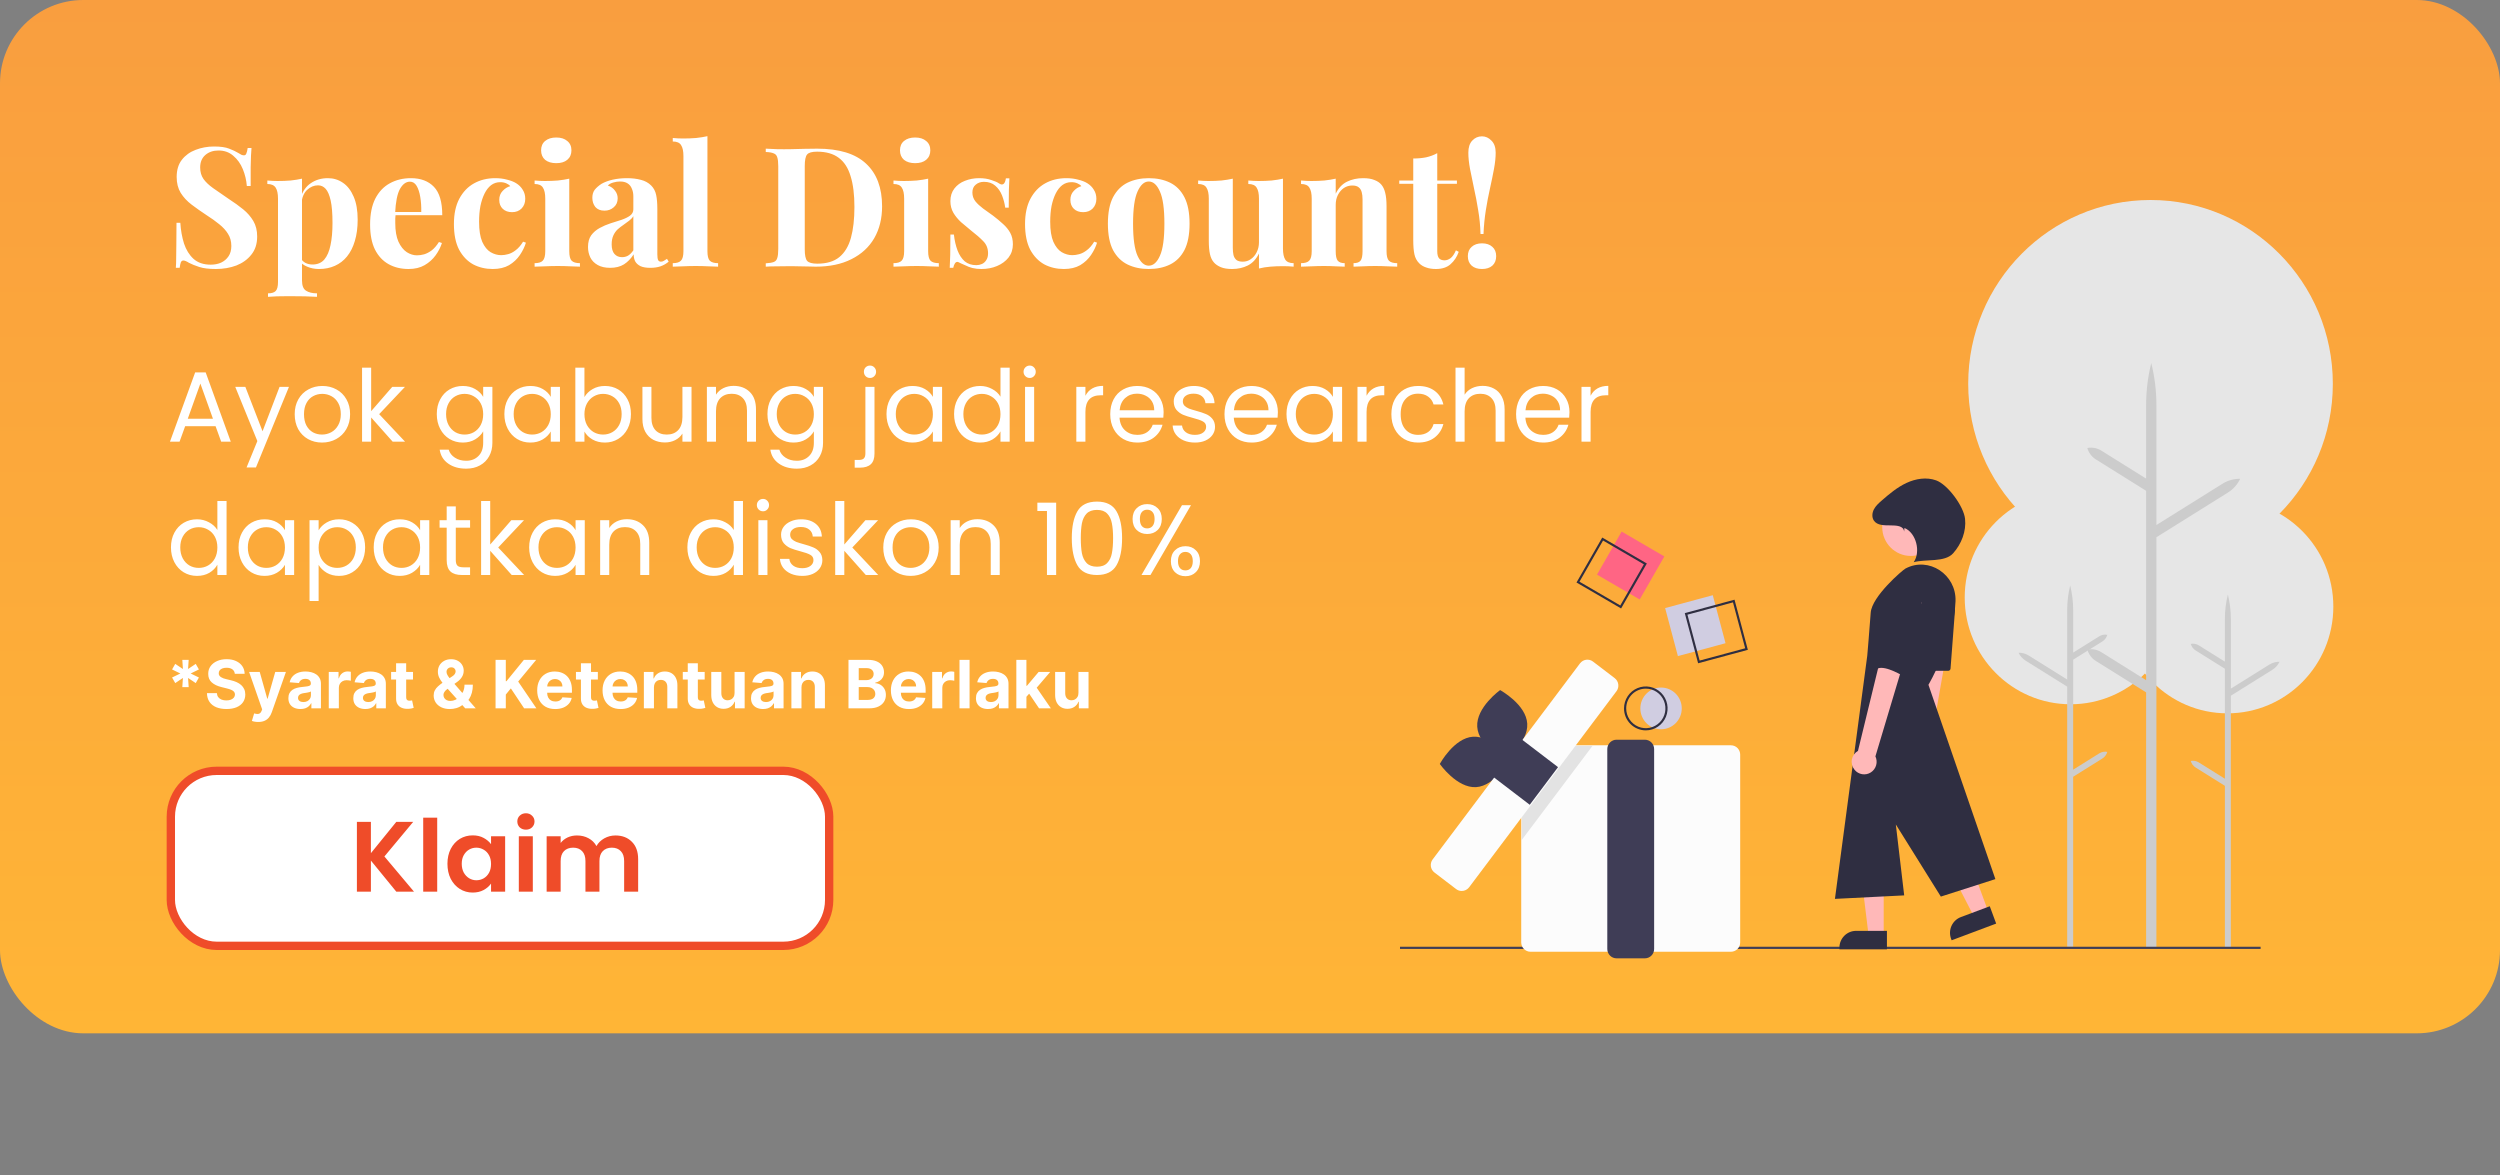 <svg width="300" height="141" viewBox="0 0 300 141" fill="none" xmlns="http://www.w3.org/2000/svg">
<rect x="0" y="0" width="300" height="141" fill="#808080" stroke="none"/>
<rect width="300" height="124" rx="10" fill="url(#paint0_linear_1988_27564)"/>
<g clip-path="url(#clip0_1988_27564)">
<path d="M248.473 84.512C241.455 84.512 235.766 78.777 235.766 71.703C235.766 64.629 241.455 58.894 248.473 58.894C255.491 58.894 261.18 64.629 261.18 71.703C261.18 78.777 255.491 84.512 248.473 84.512Z" fill="#E6E6E6"/>
<path d="M251.906 90.407L248.78 92.36V79.162L252.284 76.974C252.574 76.793 252.785 76.509 252.877 76.178V76.178C252.542 76.113 252.196 76.178 251.906 76.359L248.78 78.311V73.194C248.78 72.204 248.66 71.217 248.422 70.257C248.184 71.217 248.063 72.204 248.063 73.194V81.547L243.452 78.666C243.084 78.436 242.658 78.318 242.224 78.325C242.411 78.719 242.706 79.051 243.074 79.281L248.063 82.397V113.609H248.78V93.211L252.284 91.022C252.574 90.841 252.785 90.557 252.877 90.226V90.226C252.542 90.162 252.196 90.227 251.906 90.407Z" fill="#CCCCCC"/>
<path d="M267.293 85.6C260.276 85.6 254.587 79.865 254.587 72.791C254.587 65.717 260.276 59.982 267.293 59.982C274.311 59.982 280 65.717 280 72.791C280 79.865 274.311 85.6 267.293 85.6Z" fill="#E6E6E6"/>
<path d="M263.86 91.495L266.986 93.447V80.249L263.483 78.061C263.193 77.88 262.981 77.596 262.89 77.265V77.265C263.224 77.201 263.571 77.265 263.86 77.446L266.986 79.399V74.281C266.986 73.291 267.107 72.305 267.345 71.344C267.583 72.305 267.703 73.291 267.703 74.281V82.634L272.315 79.754C272.683 79.524 273.109 79.405 273.542 79.412C273.356 79.807 273.061 80.138 272.692 80.368L267.703 83.485V113.678H266.986V94.298L263.483 92.109C263.193 91.929 262.981 91.645 262.89 91.314V91.314C263.224 91.249 263.571 91.314 263.86 91.495V91.495Z" fill="#CCCCCC"/>
<path d="M258.063 68.108C245.98 68.108 236.185 58.234 236.185 46.054C236.185 33.874 245.98 24 258.063 24C270.145 24 279.94 33.874 279.94 46.054C279.94 58.234 270.145 68.108 258.063 68.108Z" fill="#E6E6E6"/>
<path d="M252.152 78.258L257.534 81.62V58.897L251.502 55.129C251.003 54.817 250.638 54.328 250.48 53.758L250.48 53.758H250.48C251.057 53.647 251.653 53.759 252.152 54.07L257.534 57.432V48.62C257.534 46.916 257.741 45.218 258.151 43.564C258.561 45.218 258.769 46.916 258.769 48.62V63.002L266.708 58.043C267.342 57.647 268.076 57.443 268.821 57.455C268.5 58.134 267.993 58.705 267.359 59.101L258.769 64.467V113.727H257.534V83.085L251.502 79.317C251.003 79.005 250.638 78.516 250.48 77.946L250.48 77.946H250.48C251.057 77.835 251.653 77.947 252.152 78.258V78.258Z" fill="#CCCCCC"/>
<path d="M168 113.609H271.274V113.873H168V113.609Z" fill="#3F3D56"/>
<path d="M194.597 63.788L199.723 66.772L196.763 71.938L191.638 68.955L194.597 63.788Z" fill="#FF6584"/>
<path d="M194.532 73.015L197.622 67.62L192.27 64.505L189.18 69.901L194.532 73.015ZM197.265 67.717L194.436 72.655L189.537 69.804L192.366 64.865L197.265 67.717Z" fill="#2F2E41"/>
<path d="M199.327 87.513C197.955 87.513 196.843 86.392 196.843 85.009C196.843 83.626 197.955 82.505 199.327 82.505C200.699 82.505 201.811 83.626 201.811 85.009C201.811 86.392 200.699 87.513 199.327 87.513Z" fill="#D0CDE1"/>
<path d="M197.497 87.645C198.014 87.645 198.519 87.49 198.949 87.201C199.379 86.911 199.714 86.499 199.912 86.018C200.11 85.536 200.162 85.006 200.061 84.495C199.96 83.984 199.711 83.514 199.346 83.145C198.98 82.777 198.514 82.526 198.007 82.424C197.5 82.323 196.974 82.375 196.496 82.574C196.018 82.774 195.61 83.111 195.323 83.545C195.036 83.978 194.882 84.488 194.882 85.009C194.882 85.708 195.158 86.379 195.648 86.873C196.138 87.367 196.803 87.645 197.497 87.645V87.645ZM197.497 82.637C197.962 82.637 198.417 82.776 198.804 83.037C199.191 83.297 199.493 83.668 199.671 84.101C199.849 84.535 199.895 85.012 199.805 85.472C199.714 85.932 199.49 86.355 199.161 86.686C198.832 87.018 198.412 87.244 197.956 87.335C197.499 87.427 197.026 87.38 196.596 87.201C196.166 87.021 195.799 86.717 195.54 86.327C195.282 85.937 195.144 85.478 195.144 85.009C195.144 84.38 195.392 83.777 195.833 83.332C196.274 82.887 196.873 82.637 197.497 82.637V82.637Z" fill="#2F2E41"/>
<path d="M183.658 114.209H207.712C208.007 114.209 208.289 114.09 208.497 113.88C208.706 113.67 208.823 113.386 208.823 113.089V90.555C208.823 90.258 208.706 89.973 208.497 89.763C208.289 89.553 208.007 89.435 207.712 89.435H183.658C183.364 89.435 183.081 89.553 182.873 89.763C182.665 89.973 182.547 90.258 182.547 90.555V113.089C182.547 113.386 182.665 113.67 182.873 113.88C183.081 114.09 183.364 114.209 183.658 114.209V114.209Z" fill="#FCFCFC"/>
<path d="M193.986 115H197.385C197.68 115 197.962 114.882 198.17 114.672C198.379 114.462 198.496 114.177 198.496 113.88V89.885C198.496 89.588 198.379 89.304 198.17 89.094C197.962 88.884 197.68 88.766 197.385 88.765H193.986C193.691 88.766 193.409 88.884 193.201 89.094C192.992 89.304 192.875 89.588 192.875 89.885V113.88C192.875 114.177 192.992 114.462 193.201 114.672C193.409 114.882 193.691 115 193.986 115V115Z" fill="#3F3D56"/>
<path d="M177.267 87.204C177.408 89.529 180.523 91.229 180.523 91.229C180.523 91.229 183.41 89.16 183.269 86.835C183.129 84.511 180.014 82.811 180.014 82.811C180.014 82.811 177.127 84.879 177.267 87.204Z" fill="#3F3D56"/>
<path d="M177.126 94.457C179.433 94.322 181.129 91.187 181.129 91.187C181.129 91.187 179.086 88.27 176.779 88.405C174.473 88.539 172.776 91.674 172.776 91.674C172.776 91.674 174.82 94.591 177.126 94.457Z" fill="#3F3D56"/>
<path opacity="0.1" d="M182.612 92.191V100.794L191.101 89.501H184.635L182.612 92.191Z" fill="black"/>
<path d="M175.407 106.917C175.578 106.917 175.748 106.877 175.902 106.8C176.056 106.724 176.19 106.612 176.294 106.474L193.978 82.946C194.066 82.829 194.13 82.695 194.167 82.553C194.204 82.41 194.213 82.262 194.193 82.116C194.173 81.971 194.125 81.83 194.051 81.703C193.977 81.576 193.879 81.465 193.763 81.376L191.158 79.387C191.042 79.298 190.909 79.233 190.768 79.196C190.627 79.159 190.48 79.15 190.335 79.17C190.191 79.19 190.051 79.239 189.926 79.313C189.8 79.388 189.689 79.486 189.601 79.603L171.917 103.131C171.829 103.248 171.765 103.382 171.728 103.524C171.691 103.667 171.682 103.815 171.702 103.961C171.722 104.106 171.77 104.247 171.844 104.374C171.918 104.501 172.016 104.612 172.132 104.7L174.737 106.69C174.93 106.837 175.165 106.917 175.407 106.917V106.917Z" fill="#FCFCFC"/>
<path d="M182.484 88.635L186.965 92.057L183.57 96.573L179.09 93.151L182.484 88.635Z" fill="#3F3D56"/>
<path d="M205.533 71.424L207.064 77.186L201.348 78.731L199.816 72.968L205.533 71.424Z" fill="#D0CDE1"/>
<path d="M203.773 79.592L209.742 77.98L208.143 71.962L202.173 73.575L203.773 79.592ZM209.422 77.794L203.958 79.269L202.493 73.761L207.958 72.285L209.422 77.794Z" fill="#2F2E41"/>
<path d="M228.919 93.579C228.762 93.427 228.639 93.243 228.561 93.038C228.482 92.834 228.449 92.614 228.463 92.396C228.478 92.177 228.54 91.964 228.645 91.772C228.75 91.58 228.895 91.413 229.071 91.284L231.472 71.777L234.573 72.707L231.225 91.69C231.421 92.002 231.496 92.376 231.437 92.74C231.378 93.105 231.188 93.434 230.904 93.667C230.62 93.9 230.26 94.019 229.895 94.003C229.529 93.987 229.181 93.836 228.919 93.579Z" fill="#FFB8B8"/>
<path d="M226.043 112.224H224.229L223.365 105.171H226.043V112.224Z" fill="#FFB8B8"/>
<path d="M220.73 113.922H226.432V111.702H222.732C222.201 111.702 221.692 111.914 221.317 112.293C220.941 112.671 220.73 113.184 220.73 113.719V113.922V113.922Z" fill="#2F2E41"/>
<path d="M238.588 109.376L236.888 110.014L233.639 103.706L236.148 102.765L238.588 109.376Z" fill="#FFB8B8"/>
<path d="M234.196 112.834L239.54 110.831L238.772 108.75L235.304 110.05C234.807 110.236 234.403 110.615 234.182 111.101C233.961 111.588 233.941 112.143 234.126 112.644L234.196 112.834L234.196 112.834Z" fill="#2F2E41"/>
<path d="M229.297 66.713C227.403 66.713 225.867 65.165 225.867 63.255C225.867 61.345 227.403 59.797 229.297 59.797C231.192 59.797 232.728 61.345 232.728 63.255C232.728 65.165 231.192 66.713 229.297 66.713Z" fill="#FFB8B8"/>
<path d="M234.663 72.129C234.77 68.945 231.45 66.735 228.656 68.226C228.3 68.416 224.625 71.564 224.486 73.519C224.348 75.474 224.071 78.685 224.071 78.685L220.192 107.866L228.503 107.447L227.499 98.935L232.901 107.591L239.445 105.493L231.412 82.175C231.412 82.175 234.5 76.956 234.663 72.129Z" fill="#2F2E41"/>
<path d="M234.598 73.238L234.064 80.232C234.059 80.305 234.026 80.373 233.973 80.423C233.919 80.472 233.849 80.5 233.777 80.5H231.429C231.381 80.5 231.334 80.488 231.292 80.466C231.251 80.443 231.215 80.41 231.189 80.371C231.162 80.331 231.146 80.285 231.141 80.238C231.137 80.19 231.144 80.142 231.162 80.098L234.044 73.105C234.07 73.041 234.118 72.988 234.179 72.957C234.241 72.926 234.311 72.917 234.377 72.933C234.444 72.949 234.503 72.989 234.543 73.045C234.584 73.101 234.603 73.169 234.598 73.238V73.238Z" fill="#2F2E41"/>
<path d="M222.539 92.367C222.401 92.198 222.301 92 222.246 91.788C222.192 91.576 222.184 91.354 222.224 91.138C222.264 90.923 222.35 90.719 222.477 90.54C222.603 90.362 222.767 90.214 222.957 90.106L227.606 71.016L230.578 72.305L225.049 90.764C225.207 91.097 225.239 91.477 225.137 91.831C225.036 92.186 224.81 92.491 224.5 92.689C224.191 92.887 223.821 92.963 223.459 92.904C223.098 92.844 222.77 92.653 222.539 92.367V92.367Z" fill="#FFB8B8"/>
<path d="M230.165 69.33C230.165 69.33 231.134 71.285 230.165 74.776C229.195 78.266 228.503 81.198 228.503 81.198C228.503 81.198 226.286 79.802 225.317 80.221C224.347 80.64 226.851 70.916 226.851 70.916C226.851 70.916 228.364 67.655 230.165 69.33Z" fill="#2F2E41"/>
<path d="M228.493 63.795C228.446 63.078 227.548 63.053 226.835 63.046C226.122 63.039 225.269 63.065 224.866 62.472C224.599 62.08 224.65 61.536 224.87 61.117C225.091 60.697 225.453 60.373 225.81 60.063C226.73 59.26 227.679 58.464 228.784 57.951C229.889 57.437 231.184 57.23 232.33 57.642C233.738 58.148 235.641 60.755 235.806 62.253C235.97 63.751 235.376 65.278 234.375 66.397C233.374 67.516 231.083 67.064 229.642 67.463C230.518 66.212 229.94 63.94 228.536 63.356L228.493 63.795Z" fill="#2F2E41"/>
</g>
<rect x="20.5" y="92.5" width="79" height="21" rx="5.5" fill="white"/>
<path d="M47.556 107L44.508 103.268V107H42.828V98.624H44.508V102.38L47.556 98.624H49.584L46.128 102.776L49.68 107H47.556ZM52.465 98.12V107H50.785V98.12H52.465ZM53.693 103.652C53.693 102.98 53.825 102.384 54.089 101.864C54.361 101.344 54.725 100.944 55.181 100.664C55.645 100.384 56.161 100.244 56.729 100.244C57.225 100.244 57.657 100.344 58.025 100.544C58.401 100.744 58.701 100.996 58.925 101.3V100.352H60.617V107H58.925V106.028C58.709 106.34 58.409 106.6 58.025 106.808C57.649 107.008 57.213 107.108 56.717 107.108C56.157 107.108 55.645 106.964 55.181 106.676C54.725 106.388 54.361 105.984 54.089 105.464C53.825 104.936 53.693 104.332 53.693 103.652ZM58.925 103.676C58.925 103.268 58.845 102.92 58.685 102.632C58.525 102.336 58.309 102.112 58.037 101.96C57.765 101.8 57.473 101.72 57.161 101.72C56.849 101.72 56.561 101.796 56.297 101.948C56.033 102.1 55.817 102.324 55.649 102.62C55.489 102.908 55.409 103.252 55.409 103.652C55.409 104.052 55.489 104.404 55.649 104.708C55.817 105.004 56.033 105.232 56.297 105.392C56.569 105.552 56.857 105.632 57.161 105.632C57.473 105.632 57.765 105.556 58.037 105.404C58.309 105.244 58.525 105.02 58.685 104.732C58.845 104.436 58.925 104.084 58.925 103.676ZM63.11 99.56C62.814 99.56 62.566 99.468 62.366 99.284C62.174 99.092 62.078 98.856 62.078 98.576C62.078 98.296 62.174 98.064 62.366 97.88C62.566 97.688 62.814 97.592 63.11 97.592C63.406 97.592 63.65 97.688 63.842 97.88C64.042 98.064 64.142 98.296 64.142 98.576C64.142 98.856 64.042 99.092 63.842 99.284C63.65 99.468 63.406 99.56 63.11 99.56ZM63.938 100.352V107H62.258V100.352H63.938ZM73.853 100.256C74.669 100.256 75.326 100.508 75.822 101.012C76.326 101.508 76.578 102.204 76.578 103.1V107H74.897V103.328C74.897 102.808 74.766 102.412 74.501 102.14C74.237 101.86 73.877 101.72 73.421 101.72C72.966 101.72 72.602 101.86 72.329 102.14C72.066 102.412 71.933 102.808 71.933 103.328V107H70.254V103.328C70.254 102.808 70.121 102.412 69.858 102.14C69.594 101.86 69.234 101.72 68.778 101.72C68.314 101.72 67.945 101.86 67.674 102.14C67.409 102.412 67.278 102.808 67.278 103.328V107H65.597V100.352H67.278V101.156C67.493 100.876 67.769 100.656 68.106 100.496C68.45 100.336 68.826 100.256 69.234 100.256C69.754 100.256 70.218 100.368 70.626 100.592C71.034 100.808 71.35 101.12 71.573 101.528C71.79 101.144 72.102 100.836 72.51 100.604C72.925 100.372 73.374 100.256 73.853 100.256Z" fill="#EF4C29"/>
<rect x="20.5" y="92.5" width="79" height="21" rx="5.5" stroke="#EF4C29"/>
<path d="M25.868 51.14H22.22L21.548 53H20.396L23.42 44.684H24.68L27.692 53H26.54L25.868 51.14ZM25.556 50.252L24.044 46.028L22.532 50.252H25.556ZM34.674 46.424L30.714 56.096H29.586L30.882 52.928L28.23 46.424H29.442L31.506 51.752L33.546 46.424H34.674ZM38.64 53.108C38.024 53.108 37.464 52.968 36.96 52.688C36.464 52.408 36.072 52.012 35.784 51.5C35.504 50.98 35.364 50.38 35.364 49.7C35.364 49.028 35.508 48.436 35.796 47.924C36.092 47.404 36.492 47.008 36.996 46.736C37.5 46.456 38.064 46.316 38.688 46.316C39.312 46.316 39.876 46.456 40.38 46.736C40.884 47.008 41.28 47.4 41.568 47.912C41.864 48.424 42.012 49.02 42.012 49.7C42.012 50.38 41.86 50.98 41.556 51.5C41.26 52.012 40.856 52.408 40.344 52.688C39.832 52.968 39.264 53.108 38.64 53.108ZM38.64 52.148C39.032 52.148 39.4 52.056 39.744 51.872C40.088 51.688 40.364 51.412 40.572 51.044C40.788 50.676 40.896 50.228 40.896 49.7C40.896 49.172 40.792 48.724 40.584 48.356C40.376 47.988 40.104 47.716 39.768 47.54C39.432 47.356 39.068 47.264 38.676 47.264C38.276 47.264 37.908 47.356 37.572 47.54C37.244 47.716 36.98 47.988 36.78 48.356C36.58 48.724 36.48 49.172 36.48 49.7C36.48 50.236 36.576 50.688 36.768 51.056C36.968 51.424 37.232 51.7 37.56 51.884C37.888 52.06 38.248 52.148 38.64 52.148ZM47.119 53L44.539 50.096V53H43.447V44.12H44.539V49.34L47.071 46.424H48.595L45.499 49.7L48.607 53H47.119ZM55.534 46.316C56.102 46.316 56.598 46.44 57.022 46.688C57.454 46.936 57.774 47.248 57.982 47.624V46.424H59.086V53.144C59.086 53.744 58.958 54.276 58.702 54.74C58.446 55.212 58.078 55.58 57.598 55.844C57.126 56.108 56.574 56.24 55.942 56.24C55.078 56.24 54.358 56.036 53.782 55.628C53.206 55.22 52.866 54.664 52.762 53.96H53.842C53.962 54.36 54.21 54.68 54.586 54.92C54.962 55.168 55.414 55.292 55.942 55.292C56.542 55.292 57.03 55.104 57.406 54.728C57.79 54.352 57.982 53.824 57.982 53.144V51.764C57.766 52.148 57.446 52.468 57.022 52.724C56.598 52.98 56.102 53.108 55.534 53.108C54.95 53.108 54.418 52.964 53.938 52.676C53.466 52.388 53.094 51.984 52.822 51.464C52.55 50.944 52.414 50.352 52.414 49.688C52.414 49.016 52.55 48.428 52.822 47.924C53.094 47.412 53.466 47.016 53.938 46.736C54.418 46.456 54.95 46.316 55.534 46.316ZM57.982 49.7C57.982 49.204 57.882 48.772 57.682 48.404C57.482 48.036 57.21 47.756 56.866 47.564C56.53 47.364 56.158 47.264 55.75 47.264C55.342 47.264 54.97 47.36 54.634 47.552C54.298 47.744 54.03 48.024 53.83 48.392C53.63 48.76 53.53 49.192 53.53 49.688C53.53 50.192 53.63 50.632 53.83 51.008C54.03 51.376 54.298 51.66 54.634 51.86C54.97 52.052 55.342 52.148 55.75 52.148C56.158 52.148 56.53 52.052 56.866 51.86C57.21 51.66 57.482 51.376 57.682 51.008C57.882 50.632 57.982 50.196 57.982 49.7ZM60.524 49.688C60.524 49.016 60.66 48.428 60.932 47.924C61.204 47.412 61.576 47.016 62.048 46.736C62.528 46.456 63.06 46.316 63.644 46.316C64.22 46.316 64.72 46.44 65.144 46.688C65.568 46.936 65.884 47.248 66.092 47.624V46.424H67.196V53H66.092V51.776C65.876 52.16 65.552 52.48 65.12 52.736C64.696 52.984 64.2 53.108 63.632 53.108C63.048 53.108 62.52 52.964 62.048 52.676C61.576 52.388 61.204 51.984 60.932 51.464C60.66 50.944 60.524 50.352 60.524 49.688ZM66.092 49.7C66.092 49.204 65.992 48.772 65.792 48.404C65.592 48.036 65.32 47.756 64.976 47.564C64.64 47.364 64.268 47.264 63.86 47.264C63.452 47.264 63.08 47.36 62.744 47.552C62.408 47.744 62.14 48.024 61.94 48.392C61.74 48.76 61.64 49.192 61.64 49.688C61.64 50.192 61.74 50.632 61.94 51.008C62.14 51.376 62.408 51.66 62.744 51.86C63.08 52.052 63.452 52.148 63.86 52.148C64.268 52.148 64.64 52.052 64.976 51.86C65.32 51.66 65.592 51.376 65.792 51.008C65.992 50.632 66.092 50.196 66.092 49.7ZM70.133 47.648C70.357 47.256 70.685 46.936 71.117 46.688C71.549 46.44 72.041 46.316 72.593 46.316C73.185 46.316 73.717 46.456 74.189 46.736C74.661 47.016 75.033 47.412 75.305 47.924C75.577 48.428 75.713 49.016 75.713 49.688C75.713 50.352 75.577 50.944 75.305 51.464C75.033 51.984 74.657 52.388 74.177 52.676C73.705 52.964 73.177 53.108 72.593 53.108C72.025 53.108 71.525 52.984 71.093 52.736C70.669 52.488 70.349 52.172 70.133 51.788V53H69.041V44.12H70.133V47.648ZM74.597 49.688C74.597 49.192 74.497 48.76 74.297 48.392C74.097 48.024 73.825 47.744 73.481 47.552C73.145 47.36 72.773 47.264 72.365 47.264C71.965 47.264 71.593 47.364 71.249 47.564C70.913 47.756 70.641 48.04 70.433 48.416C70.233 48.784 70.133 49.212 70.133 49.7C70.133 50.196 70.233 50.632 70.433 51.008C70.641 51.376 70.913 51.66 71.249 51.86C71.593 52.052 71.965 52.148 72.365 52.148C72.773 52.148 73.145 52.052 73.481 51.86C73.825 51.66 74.097 51.376 74.297 51.008C74.497 50.632 74.597 50.192 74.597 49.688ZM82.983 46.424V53H81.891V52.028C81.683 52.364 81.391 52.628 81.015 52.82C80.647 53.004 80.239 53.096 79.791 53.096C79.279 53.096 78.819 52.992 78.411 52.784C78.003 52.568 77.679 52.248 77.439 51.824C77.207 51.4 77.091 50.884 77.091 50.276V46.424H78.171V50.132C78.171 50.78 78.335 51.28 78.663 51.632C78.991 51.976 79.439 52.148 80.007 52.148C80.591 52.148 81.051 51.968 81.387 51.608C81.723 51.248 81.891 50.724 81.891 50.036V46.424H82.983ZM88.03 46.304C88.83 46.304 89.478 46.548 89.974 47.036C90.47 47.516 90.718 48.212 90.718 49.124V53H89.638V49.28C89.638 48.624 89.474 48.124 89.146 47.78C88.818 47.428 88.37 47.252 87.802 47.252C87.226 47.252 86.766 47.432 86.422 47.792C86.086 48.152 85.918 48.676 85.918 49.364V53H84.826V46.424H85.918V47.36C86.134 47.024 86.426 46.764 86.794 46.58C87.17 46.396 87.582 46.304 88.03 46.304ZM95.214 46.316C95.782 46.316 96.278 46.44 96.702 46.688C97.134 46.936 97.454 47.248 97.662 47.624V46.424H98.766V53.144C98.766 53.744 98.638 54.276 98.382 54.74C98.126 55.212 97.758 55.58 97.278 55.844C96.806 56.108 96.254 56.24 95.622 56.24C94.758 56.24 94.038 56.036 93.462 55.628C92.886 55.22 92.546 54.664 92.442 53.96H93.522C93.642 54.36 93.89 54.68 94.266 54.92C94.642 55.168 95.094 55.292 95.622 55.292C96.222 55.292 96.71 55.104 97.086 54.728C97.47 54.352 97.662 53.824 97.662 53.144V51.764C97.446 52.148 97.126 52.468 96.702 52.724C96.278 52.98 95.782 53.108 95.214 53.108C94.63 53.108 94.098 52.964 93.618 52.676C93.146 52.388 92.774 51.984 92.502 51.464C92.23 50.944 92.094 50.352 92.094 49.688C92.094 49.016 92.23 48.428 92.502 47.924C92.774 47.412 93.146 47.016 93.618 46.736C94.098 46.456 94.63 46.316 95.214 46.316ZM97.662 49.7C97.662 49.204 97.562 48.772 97.362 48.404C97.162 48.036 96.89 47.756 96.546 47.564C96.21 47.364 95.838 47.264 95.43 47.264C95.022 47.264 94.65 47.36 94.314 47.552C93.978 47.744 93.71 48.024 93.51 48.392C93.31 48.76 93.21 49.192 93.21 49.688C93.21 50.192 93.31 50.632 93.51 51.008C93.71 51.376 93.978 51.66 94.314 51.86C94.65 52.052 95.022 52.148 95.43 52.148C95.838 52.148 96.21 52.052 96.546 51.86C96.89 51.66 97.162 51.376 97.362 51.008C97.562 50.632 97.662 50.196 97.662 49.7ZM104.399 45.356C104.191 45.356 104.015 45.284 103.871 45.14C103.735 44.996 103.667 44.82 103.667 44.612C103.667 44.404 103.735 44.228 103.871 44.084C104.015 43.94 104.191 43.868 104.399 43.868C104.607 43.868 104.779 43.94 104.915 44.084C105.059 44.228 105.131 44.404 105.131 44.612C105.131 44.82 105.059 44.996 104.915 45.14C104.779 45.284 104.607 45.356 104.399 45.356ZM104.939 54.428C104.939 55.012 104.791 55.44 104.495 55.712C104.199 55.984 103.767 56.12 103.199 56.12H102.563V55.196H103.019C103.323 55.196 103.535 55.136 103.655 55.016C103.783 54.896 103.847 54.692 103.847 54.404V46.424H104.939V54.428ZM106.379 49.688C106.379 49.016 106.515 48.428 106.787 47.924C107.059 47.412 107.431 47.016 107.903 46.736C108.383 46.456 108.915 46.316 109.499 46.316C110.075 46.316 110.575 46.44 110.999 46.688C111.423 46.936 111.739 47.248 111.947 47.624V46.424H113.051V53H111.947V51.776C111.731 52.16 111.407 52.48 110.975 52.736C110.551 52.984 110.055 53.108 109.487 53.108C108.903 53.108 108.375 52.964 107.903 52.676C107.431 52.388 107.059 51.984 106.787 51.464C106.515 50.944 106.379 50.352 106.379 49.688ZM111.947 49.7C111.947 49.204 111.847 48.772 111.647 48.404C111.447 48.036 111.175 47.756 110.831 47.564C110.495 47.364 110.123 47.264 109.715 47.264C109.307 47.264 108.935 47.36 108.599 47.552C108.263 47.744 107.995 48.024 107.795 48.392C107.595 48.76 107.495 49.192 107.495 49.688C107.495 50.192 107.595 50.632 107.795 51.008C107.995 51.376 108.263 51.66 108.599 51.86C108.935 52.052 109.307 52.148 109.715 52.148C110.123 52.148 110.495 52.052 110.831 51.86C111.175 51.66 111.447 51.376 111.647 51.008C111.847 50.632 111.947 50.196 111.947 49.7ZM114.489 49.688C114.489 49.016 114.625 48.428 114.897 47.924C115.169 47.412 115.541 47.016 116.013 46.736C116.493 46.456 117.029 46.316 117.621 46.316C118.133 46.316 118.609 46.436 119.049 46.676C119.489 46.908 119.825 47.216 120.057 47.6V44.12H121.161V53H120.057V51.764C119.841 52.156 119.521 52.48 119.097 52.736C118.673 52.984 118.177 53.108 117.609 53.108C117.025 53.108 116.493 52.964 116.013 52.676C115.541 52.388 115.169 51.984 114.897 51.464C114.625 50.944 114.489 50.352 114.489 49.688ZM120.057 49.7C120.057 49.204 119.957 48.772 119.757 48.404C119.557 48.036 119.285 47.756 118.941 47.564C118.605 47.364 118.233 47.264 117.825 47.264C117.417 47.264 117.045 47.36 116.709 47.552C116.373 47.744 116.105 48.024 115.905 48.392C115.705 48.76 115.605 49.192 115.605 49.688C115.605 50.192 115.705 50.632 115.905 51.008C116.105 51.376 116.373 51.66 116.709 51.86C117.045 52.052 117.417 52.148 117.825 52.148C118.233 52.148 118.605 52.052 118.941 51.86C119.285 51.66 119.557 51.376 119.757 51.008C119.957 50.632 120.057 50.196 120.057 49.7ZM123.57 45.356C123.362 45.356 123.186 45.284 123.042 45.14C122.898 44.996 122.826 44.82 122.826 44.612C122.826 44.404 122.898 44.228 123.042 44.084C123.186 43.94 123.362 43.868 123.57 43.868C123.77 43.868 123.938 43.94 124.074 44.084C124.218 44.228 124.29 44.404 124.29 44.612C124.29 44.82 124.218 44.996 124.074 45.14C123.938 45.284 123.77 45.356 123.57 45.356ZM124.098 46.424V53H123.006V46.424H124.098ZM130.25 47.492C130.442 47.116 130.714 46.824 131.066 46.616C131.426 46.408 131.862 46.304 132.374 46.304V47.432H132.086C130.862 47.432 130.25 48.096 130.25 49.424V53H129.158V46.424H130.25V47.492ZM139.635 49.46C139.635 49.668 139.623 49.888 139.599 50.12H134.343C134.383 50.768 134.603 51.276 135.003 51.644C135.411 52.004 135.903 52.184 136.479 52.184C136.951 52.184 137.343 52.076 137.655 51.86C137.975 51.636 138.199 51.34 138.327 50.972H139.503C139.327 51.604 138.975 52.12 138.447 52.52C137.919 52.912 137.263 53.108 136.479 53.108C135.855 53.108 135.295 52.968 134.799 52.688C134.311 52.408 133.927 52.012 133.647 51.5C133.367 50.98 133.227 50.38 133.227 49.7C133.227 49.02 133.363 48.424 133.635 47.912C133.907 47.4 134.287 47.008 134.775 46.736C135.271 46.456 135.839 46.316 136.479 46.316C137.103 46.316 137.655 46.452 138.135 46.724C138.615 46.996 138.983 47.372 139.239 47.852C139.503 48.324 139.635 48.86 139.635 49.46ZM138.507 49.232C138.507 48.816 138.415 48.46 138.231 48.164C138.047 47.86 137.795 47.632 137.475 47.48C137.163 47.32 136.815 47.24 136.431 47.24C135.879 47.24 135.407 47.416 135.015 47.768C134.631 48.12 134.411 48.608 134.355 49.232H138.507ZM143.404 53.108C142.9 53.108 142.448 53.024 142.048 52.856C141.648 52.68 141.332 52.44 141.1 52.136C140.868 51.824 140.74 51.468 140.716 51.068H141.844C141.876 51.396 142.028 51.664 142.3 51.872C142.58 52.08 142.944 52.184 143.392 52.184C143.808 52.184 144.136 52.092 144.376 51.908C144.616 51.724 144.736 51.492 144.736 51.212C144.736 50.924 144.608 50.712 144.352 50.576C144.096 50.432 143.7 50.292 143.164 50.156C142.676 50.028 142.276 49.9 141.964 49.772C141.66 49.636 141.396 49.44 141.172 49.184C140.956 48.92 140.848 48.576 140.848 48.152C140.848 47.816 140.948 47.508 141.148 47.228C141.348 46.948 141.632 46.728 142 46.568C142.368 46.4 142.788 46.316 143.26 46.316C143.988 46.316 144.576 46.5 145.024 46.868C145.472 47.236 145.712 47.74 145.744 48.38H144.652C144.628 48.036 144.488 47.76 144.232 47.552C143.984 47.344 143.648 47.24 143.224 47.24C142.832 47.24 142.52 47.324 142.288 47.492C142.056 47.66 141.94 47.88 141.94 48.152C141.94 48.368 142.008 48.548 142.144 48.692C142.288 48.828 142.464 48.94 142.672 49.028C142.888 49.108 143.184 49.2 143.56 49.304C144.032 49.432 144.416 49.56 144.712 49.688C145.008 49.808 145.26 49.992 145.468 50.24C145.684 50.488 145.796 50.812 145.804 51.212C145.804 51.572 145.704 51.896 145.504 52.184C145.304 52.472 145.02 52.7 144.652 52.868C144.292 53.028 143.876 53.108 143.404 53.108ZM153.346 49.46C153.346 49.668 153.334 49.888 153.31 50.12H148.054C148.094 50.768 148.314 51.276 148.714 51.644C149.122 52.004 149.614 52.184 150.19 52.184C150.662 52.184 151.054 52.076 151.366 51.86C151.686 51.636 151.91 51.34 152.038 50.972H153.214C153.038 51.604 152.686 52.12 152.158 52.52C151.63 52.912 150.974 53.108 150.19 53.108C149.566 53.108 149.006 52.968 148.51 52.688C148.022 52.408 147.638 52.012 147.358 51.5C147.078 50.98 146.938 50.38 146.938 49.7C146.938 49.02 147.074 48.424 147.346 47.912C147.618 47.4 147.998 47.008 148.486 46.736C148.982 46.456 149.55 46.316 150.19 46.316C150.814 46.316 151.366 46.452 151.846 46.724C152.326 46.996 152.694 47.372 152.95 47.852C153.214 48.324 153.346 48.86 153.346 49.46ZM152.218 49.232C152.218 48.816 152.126 48.46 151.942 48.164C151.758 47.86 151.506 47.632 151.186 47.48C150.874 47.32 150.526 47.24 150.142 47.24C149.59 47.24 149.118 47.416 148.726 47.768C148.342 48.12 148.122 48.608 148.066 49.232H152.218ZM154.379 49.688C154.379 49.016 154.515 48.428 154.787 47.924C155.059 47.412 155.431 47.016 155.903 46.736C156.383 46.456 156.915 46.316 157.499 46.316C158.075 46.316 158.575 46.44 158.999 46.688C159.423 46.936 159.739 47.248 159.947 47.624V46.424H161.051V53H159.947V51.776C159.731 52.16 159.407 52.48 158.975 52.736C158.551 52.984 158.055 53.108 157.487 53.108C156.903 53.108 156.375 52.964 155.903 52.676C155.431 52.388 155.059 51.984 154.787 51.464C154.515 50.944 154.379 50.352 154.379 49.688ZM159.947 49.7C159.947 49.204 159.847 48.772 159.647 48.404C159.447 48.036 159.175 47.756 158.831 47.564C158.495 47.364 158.123 47.264 157.715 47.264C157.307 47.264 156.935 47.36 156.599 47.552C156.263 47.744 155.995 48.024 155.795 48.392C155.595 48.76 155.495 49.192 155.495 49.688C155.495 50.192 155.595 50.632 155.795 51.008C155.995 51.376 156.263 51.66 156.599 51.86C156.935 52.052 157.307 52.148 157.715 52.148C158.123 52.148 158.495 52.052 158.831 51.86C159.175 51.66 159.447 51.376 159.647 51.008C159.847 50.632 159.947 50.196 159.947 49.7ZM163.989 47.492C164.181 47.116 164.453 46.824 164.805 46.616C165.165 46.408 165.601 46.304 166.113 46.304V47.432H165.825C164.601 47.432 163.989 48.096 163.989 49.424V53H162.897V46.424H163.989V47.492ZM166.965 49.7C166.965 49.02 167.101 48.428 167.373 47.924C167.645 47.412 168.021 47.016 168.501 46.736C168.989 46.456 169.545 46.316 170.169 46.316C170.977 46.316 171.641 46.512 172.161 46.904C172.689 47.296 173.037 47.84 173.205 48.536H172.029C171.917 48.136 171.697 47.82 171.369 47.588C171.049 47.356 170.649 47.24 170.169 47.24C169.545 47.24 169.041 47.456 168.657 47.888C168.273 48.312 168.081 48.916 168.081 49.7C168.081 50.492 168.273 51.104 168.657 51.536C169.041 51.968 169.545 52.184 170.169 52.184C170.649 52.184 171.049 52.072 171.369 51.848C171.689 51.624 171.909 51.304 172.029 50.888H173.205C173.029 51.56 172.677 52.1 172.149 52.508C171.621 52.908 170.961 53.108 170.169 53.108C169.545 53.108 168.989 52.968 168.501 52.688C168.021 52.408 167.645 52.012 167.373 51.5C167.101 50.988 166.965 50.388 166.965 49.7ZM177.926 46.304C178.422 46.304 178.87 46.412 179.27 46.628C179.67 46.836 179.982 47.152 180.206 47.576C180.438 48 180.554 48.516 180.554 49.124V53H179.474V49.28C179.474 48.624 179.31 48.124 178.982 47.78C178.654 47.428 178.206 47.252 177.638 47.252C177.062 47.252 176.602 47.432 176.258 47.792C175.922 48.152 175.754 48.676 175.754 49.364V53H174.662V44.12H175.754V47.36C175.97 47.024 176.266 46.764 176.642 46.58C177.026 46.396 177.454 46.304 177.926 46.304ZM188.338 49.46C188.338 49.668 188.326 49.888 188.302 50.12H183.046C183.086 50.768 183.306 51.276 183.706 51.644C184.114 52.004 184.606 52.184 185.182 52.184C185.654 52.184 186.046 52.076 186.358 51.86C186.678 51.636 186.902 51.34 187.03 50.972H188.206C188.03 51.604 187.678 52.12 187.15 52.52C186.622 52.912 185.966 53.108 185.182 53.108C184.558 53.108 183.998 52.968 183.502 52.688C183.014 52.408 182.63 52.012 182.35 51.5C182.07 50.98 181.93 50.38 181.93 49.7C181.93 49.02 182.066 48.424 182.338 47.912C182.61 47.4 182.99 47.008 183.478 46.736C183.974 46.456 184.542 46.316 185.182 46.316C185.806 46.316 186.358 46.452 186.838 46.724C187.318 46.996 187.686 47.372 187.942 47.852C188.206 48.324 188.338 48.86 188.338 49.46ZM187.21 49.232C187.21 48.816 187.118 48.46 186.934 48.164C186.75 47.86 186.498 47.632 186.178 47.48C185.866 47.32 185.518 47.24 185.134 47.24C184.582 47.24 184.11 47.416 183.718 47.768C183.334 48.12 183.114 48.608 183.058 49.232H187.21ZM190.871 47.492C191.063 47.116 191.335 46.824 191.687 46.616C192.047 46.408 192.483 46.304 192.995 46.304V47.432H192.707C191.483 47.432 190.871 48.096 190.871 49.424V53H189.779V46.424H190.871V47.492ZM20.516 65.688C20.516 65.016 20.652 64.428 20.924 63.924C21.196 63.412 21.568 63.016 22.04 62.736C22.52 62.456 23.056 62.316 23.648 62.316C24.16 62.316 24.636 62.436 25.076 62.676C25.516 62.908 25.852 63.216 26.084 63.6V60.12H27.188V69H26.084V67.764C25.868 68.156 25.548 68.48 25.124 68.736C24.7 68.984 24.204 69.108 23.636 69.108C23.052 69.108 22.52 68.964 22.04 68.676C21.568 68.388 21.196 67.984 20.924 67.464C20.652 66.944 20.516 66.352 20.516 65.688ZM26.084 65.7C26.084 65.204 25.984 64.772 25.784 64.404C25.584 64.036 25.312 63.756 24.968 63.564C24.632 63.364 24.26 63.264 23.852 63.264C23.444 63.264 23.072 63.36 22.736 63.552C22.4 63.744 22.132 64.024 21.932 64.392C21.732 64.76 21.632 65.192 21.632 65.688C21.632 66.192 21.732 66.632 21.932 67.008C22.132 67.376 22.4 67.66 22.736 67.86C23.072 68.052 23.444 68.148 23.852 68.148C24.26 68.148 24.632 68.052 24.968 67.86C25.312 67.66 25.584 67.376 25.784 67.008C25.984 66.632 26.084 66.196 26.084 65.7ZM28.625 65.688C28.625 65.016 28.761 64.428 29.033 63.924C29.305 63.412 29.677 63.016 30.149 62.736C30.629 62.456 31.161 62.316 31.745 62.316C32.321 62.316 32.821 62.44 33.245 62.688C33.669 62.936 33.985 63.248 34.193 63.624V62.424H35.297V69H34.193V67.776C33.977 68.16 33.653 68.48 33.221 68.736C32.797 68.984 32.301 69.108 31.733 69.108C31.149 69.108 30.621 68.964 30.149 68.676C29.677 68.388 29.305 67.984 29.033 67.464C28.761 66.944 28.625 66.352 28.625 65.688ZM34.193 65.7C34.193 65.204 34.093 64.772 33.893 64.404C33.693 64.036 33.421 63.756 33.077 63.564C32.741 63.364 32.369 63.264 31.961 63.264C31.553 63.264 31.181 63.36 30.845 63.552C30.509 63.744 30.241 64.024 30.041 64.392C29.841 64.76 29.741 65.192 29.741 65.688C29.741 66.192 29.841 66.632 30.041 67.008C30.241 67.376 30.509 67.66 30.845 67.86C31.181 68.052 31.553 68.148 31.961 68.148C32.369 68.148 32.741 68.052 33.077 67.86C33.421 67.66 33.693 67.376 33.893 67.008C34.093 66.632 34.193 66.196 34.193 65.7ZM38.235 63.636C38.451 63.26 38.771 62.948 39.195 62.7C39.627 62.444 40.127 62.316 40.695 62.316C41.279 62.316 41.807 62.456 42.279 62.736C42.759 63.016 43.135 63.412 43.407 63.924C43.679 64.428 43.815 65.016 43.815 65.688C43.815 66.352 43.679 66.944 43.407 67.464C43.135 67.984 42.759 68.388 42.279 68.676C41.807 68.964 41.279 69.108 40.695 69.108C40.135 69.108 39.639 68.984 39.207 68.736C38.783 68.48 38.459 68.164 38.235 67.788V72.12H37.143V62.424H38.235V63.636ZM42.699 65.688C42.699 65.192 42.599 64.76 42.399 64.392C42.199 64.024 41.927 63.744 41.583 63.552C41.247 63.36 40.875 63.264 40.467 63.264C40.067 63.264 39.695 63.364 39.351 63.564C39.015 63.756 38.743 64.04 38.535 64.416C38.335 64.784 38.235 65.212 38.235 65.7C38.235 66.196 38.335 66.632 38.535 67.008C38.743 67.376 39.015 67.66 39.351 67.86C39.695 68.052 40.067 68.148 40.467 68.148C40.875 68.148 41.247 68.052 41.583 67.86C41.927 67.66 42.199 67.376 42.399 67.008C42.599 66.632 42.699 66.192 42.699 65.688ZM44.844 65.688C44.844 65.016 44.98 64.428 45.252 63.924C45.524 63.412 45.896 63.016 46.368 62.736C46.848 62.456 47.38 62.316 47.964 62.316C48.54 62.316 49.04 62.44 49.464 62.688C49.888 62.936 50.204 63.248 50.412 63.624V62.424H51.516V69H50.412V67.776C50.196 68.16 49.872 68.48 49.44 68.736C49.016 68.984 48.52 69.108 47.952 69.108C47.368 69.108 46.84 68.964 46.368 68.676C45.896 68.388 45.524 67.984 45.252 67.464C44.98 66.944 44.844 66.352 44.844 65.688ZM50.412 65.7C50.412 65.204 50.312 64.772 50.112 64.404C49.912 64.036 49.64 63.756 49.296 63.564C48.96 63.364 48.588 63.264 48.18 63.264C47.772 63.264 47.4 63.36 47.064 63.552C46.728 63.744 46.46 64.024 46.26 64.392C46.06 64.76 45.96 65.192 45.96 65.688C45.96 66.192 46.06 66.632 46.26 67.008C46.46 67.376 46.728 67.66 47.064 67.86C47.4 68.052 47.772 68.148 48.18 68.148C48.588 68.148 48.96 68.052 49.296 67.86C49.64 67.66 49.912 67.376 50.112 67.008C50.312 66.632 50.412 66.196 50.412 65.7ZM54.694 63.324V67.2C54.694 67.52 54.761 67.748 54.898 67.884C55.033 68.012 55.27 68.076 55.605 68.076H56.41V69H55.425C54.818 69 54.361 68.86 54.057 68.58C53.754 68.3 53.602 67.84 53.602 67.2V63.324H52.749V62.424H53.602V60.768H54.694V62.424H56.41V63.324H54.694ZM61.405 69L58.825 66.096V69H57.733V60.12H58.825V65.34L61.357 62.424H62.881L59.785 65.7L62.893 69H61.405ZM63.5 65.688C63.5 65.016 63.636 64.428 63.908 63.924C64.18 63.412 64.552 63.016 65.024 62.736C65.504 62.456 66.036 62.316 66.62 62.316C67.196 62.316 67.696 62.44 68.12 62.688C68.544 62.936 68.86 63.248 69.068 63.624V62.424H70.172V69H69.068V67.776C68.852 68.16 68.528 68.48 68.096 68.736C67.672 68.984 67.176 69.108 66.608 69.108C66.024 69.108 65.496 68.964 65.024 68.676C64.552 68.388 64.18 67.984 63.908 67.464C63.636 66.944 63.5 66.352 63.5 65.688ZM69.068 65.7C69.068 65.204 68.968 64.772 68.768 64.404C68.568 64.036 68.296 63.756 67.952 63.564C67.616 63.364 67.244 63.264 66.836 63.264C66.428 63.264 66.056 63.36 65.72 63.552C65.384 63.744 65.116 64.024 64.916 64.392C64.716 64.76 64.616 65.192 64.616 65.688C64.616 66.192 64.716 66.632 64.916 67.008C65.116 67.376 65.384 67.66 65.72 67.86C66.056 68.052 66.428 68.148 66.836 68.148C67.244 68.148 67.616 68.052 67.952 67.86C68.296 67.66 68.568 67.376 68.768 67.008C68.968 66.632 69.068 66.196 69.068 65.7ZM75.222 62.304C76.022 62.304 76.67 62.548 77.166 63.036C77.662 63.516 77.91 64.212 77.91 65.124V69H76.83V65.28C76.83 64.624 76.666 64.124 76.338 63.78C76.01 63.428 75.562 63.252 74.994 63.252C74.418 63.252 73.958 63.432 73.614 63.792C73.278 64.152 73.11 64.676 73.11 65.364V69H72.018V62.424H73.11V63.36C73.326 63.024 73.618 62.764 73.986 62.58C74.362 62.396 74.774 62.304 75.222 62.304ZM82.485 65.688C82.485 65.016 82.621 64.428 82.893 63.924C83.165 63.412 83.537 63.016 84.009 62.736C84.489 62.456 85.025 62.316 85.617 62.316C86.129 62.316 86.605 62.436 87.045 62.676C87.485 62.908 87.821 63.216 88.053 63.6V60.12H89.157V69H88.053V67.764C87.837 68.156 87.517 68.48 87.093 68.736C86.669 68.984 86.173 69.108 85.605 69.108C85.021 69.108 84.489 68.964 84.009 68.676C83.537 68.388 83.165 67.984 82.893 67.464C82.621 66.944 82.485 66.352 82.485 65.688ZM88.053 65.7C88.053 65.204 87.953 64.772 87.753 64.404C87.553 64.036 87.281 63.756 86.937 63.564C86.601 63.364 86.229 63.264 85.821 63.264C85.413 63.264 85.041 63.36 84.705 63.552C84.369 63.744 84.101 64.024 83.901 64.392C83.701 64.76 83.601 65.192 83.601 65.688C83.601 66.192 83.701 66.632 83.901 67.008C84.101 67.376 84.369 67.66 84.705 67.86C85.041 68.052 85.413 68.148 85.821 68.148C86.229 68.148 86.601 68.052 86.937 67.86C87.281 67.66 87.553 67.376 87.753 67.008C87.953 66.632 88.053 66.196 88.053 65.7ZM91.566 61.356C91.358 61.356 91.182 61.284 91.038 61.14C90.894 60.996 90.822 60.82 90.822 60.612C90.822 60.404 90.894 60.228 91.038 60.084C91.182 59.94 91.358 59.868 91.566 59.868C91.766 59.868 91.934 59.94 92.07 60.084C92.214 60.228 92.286 60.404 92.286 60.612C92.286 60.82 92.214 60.996 92.07 61.14C91.934 61.284 91.766 61.356 91.566 61.356ZM92.094 62.424V69H91.002V62.424H92.094ZM96.283 69.108C95.779 69.108 95.327 69.024 94.927 68.856C94.527 68.68 94.211 68.44 93.979 68.136C93.747 67.824 93.619 67.468 93.595 67.068H94.723C94.755 67.396 94.907 67.664 95.179 67.872C95.459 68.08 95.823 68.184 96.271 68.184C96.687 68.184 97.015 68.092 97.255 67.908C97.495 67.724 97.615 67.492 97.615 67.212C97.615 66.924 97.487 66.712 97.231 66.576C96.975 66.432 96.579 66.292 96.043 66.156C95.555 66.028 95.155 65.9 94.843 65.772C94.539 65.636 94.275 65.44 94.051 65.184C93.835 64.92 93.727 64.576 93.727 64.152C93.727 63.816 93.827 63.508 94.027 63.228C94.227 62.948 94.511 62.728 94.879 62.568C95.247 62.4 95.667 62.316 96.139 62.316C96.867 62.316 97.455 62.5 97.903 62.868C98.351 63.236 98.591 63.74 98.623 64.38H97.531C97.507 64.036 97.367 63.76 97.111 63.552C96.863 63.344 96.527 63.24 96.103 63.24C95.711 63.24 95.399 63.324 95.167 63.492C94.935 63.66 94.819 63.88 94.819 64.152C94.819 64.368 94.887 64.548 95.023 64.692C95.167 64.828 95.343 64.94 95.551 65.028C95.767 65.108 96.063 65.2 96.439 65.304C96.911 65.432 97.295 65.56 97.591 65.688C97.887 65.808 98.139 65.992 98.347 66.24C98.563 66.488 98.675 66.812 98.683 67.212C98.683 67.572 98.583 67.896 98.383 68.184C98.183 68.472 97.899 68.7 97.531 68.868C97.171 69.028 96.755 69.108 96.283 69.108ZM103.897 69L101.317 66.096V69H100.225V60.12H101.317V65.34L103.849 62.424H105.373L102.277 65.7L105.385 69H103.897ZM109.269 69.108C108.653 69.108 108.093 68.968 107.589 68.688C107.093 68.408 106.701 68.012 106.413 67.5C106.133 66.98 105.993 66.38 105.993 65.7C105.993 65.028 106.137 64.436 106.425 63.924C106.721 63.404 107.121 63.008 107.625 62.736C108.129 62.456 108.693 62.316 109.317 62.316C109.941 62.316 110.505 62.456 111.009 62.736C111.513 63.008 111.909 63.4 112.197 63.912C112.493 64.424 112.641 65.02 112.641 65.7C112.641 66.38 112.489 66.98 112.185 67.5C111.889 68.012 111.485 68.408 110.973 68.688C110.461 68.968 109.893 69.108 109.269 69.108ZM109.269 68.148C109.661 68.148 110.029 68.056 110.373 67.872C110.717 67.688 110.993 67.412 111.201 67.044C111.417 66.676 111.525 66.228 111.525 65.7C111.525 65.172 111.421 64.724 111.213 64.356C111.005 63.988 110.733 63.716 110.397 63.54C110.061 63.356 109.697 63.264 109.305 63.264C108.905 63.264 108.537 63.356 108.201 63.54C107.873 63.716 107.609 63.988 107.409 64.356C107.209 64.724 107.109 65.172 107.109 65.7C107.109 66.236 107.205 66.688 107.397 67.056C107.597 67.424 107.861 67.7 108.189 67.884C108.517 68.06 108.877 68.148 109.269 68.148ZM117.28 62.304C118.08 62.304 118.728 62.548 119.224 63.036C119.72 63.516 119.968 64.212 119.968 65.124V69H118.888V65.28C118.888 64.624 118.724 64.124 118.396 63.78C118.068 63.428 117.62 63.252 117.052 63.252C116.476 63.252 116.016 63.432 115.672 63.792C115.336 64.152 115.168 64.676 115.168 65.364V69H114.076V62.424H115.168V63.36C115.384 63.024 115.676 62.764 116.044 62.58C116.42 62.396 116.832 62.304 117.28 62.304ZM124.483 61.32V60.324H126.739V69H125.635V61.32H124.483ZM128.615 64.572C128.615 63.196 128.839 62.124 129.287 61.356C129.735 60.58 130.519 60.192 131.639 60.192C132.751 60.192 133.531 60.58 133.979 61.356C134.427 62.124 134.651 63.196 134.651 64.572C134.651 65.972 134.427 67.06 133.979 67.836C133.531 68.612 132.751 69 131.639 69C130.519 69 129.735 68.612 129.287 67.836C128.839 67.06 128.615 65.972 128.615 64.572ZM133.571 64.572C133.571 63.876 133.523 63.288 133.427 62.808C133.339 62.32 133.151 61.928 132.863 61.632C132.583 61.336 132.175 61.188 131.639 61.188C131.095 61.188 130.679 61.336 130.391 61.632C130.111 61.928 129.923 62.32 129.827 62.808C129.739 63.288 129.695 63.876 129.695 64.572C129.695 65.292 129.739 65.896 129.827 66.384C129.923 66.872 130.111 67.264 130.391 67.56C130.679 67.856 131.095 68.004 131.639 68.004C132.175 68.004 132.583 67.856 132.863 67.56C133.151 67.264 133.339 66.872 133.427 66.384C133.523 65.896 133.571 65.292 133.571 64.572ZM135.91 62.28C135.91 61.736 136.074 61.304 136.402 60.984C136.73 60.656 137.15 60.492 137.662 60.492C138.174 60.492 138.594 60.656 138.922 60.984C139.25 61.304 139.414 61.736 139.414 62.28C139.414 62.832 139.25 63.272 138.922 63.6C138.594 63.92 138.174 64.08 137.662 64.08C137.15 64.08 136.73 63.92 136.402 63.6C136.074 63.272 135.91 62.832 135.91 62.28ZM142.918 60.624L138.058 69H136.978L141.838 60.624H142.918ZM137.662 61.164C137.39 61.164 137.174 61.26 137.014 61.452C136.862 61.636 136.786 61.912 136.786 62.28C136.786 62.648 136.862 62.928 137.014 63.12C137.174 63.312 137.39 63.408 137.662 63.408C137.934 63.408 138.15 63.312 138.31 63.12C138.47 62.92 138.55 62.64 138.55 62.28C138.55 61.912 138.47 61.636 138.31 61.452C138.15 61.26 137.934 61.164 137.662 61.164ZM140.506 67.344C140.506 66.792 140.67 66.356 140.998 66.036C141.326 65.708 141.746 65.544 142.258 65.544C142.77 65.544 143.186 65.708 143.506 66.036C143.834 66.356 143.998 66.792 143.998 67.344C143.998 67.888 143.834 68.324 143.506 68.652C143.186 68.98 142.77 69.144 142.258 69.144C141.746 69.144 141.326 68.984 140.998 68.664C140.67 68.336 140.506 67.896 140.506 67.344ZM142.246 66.228C141.974 66.228 141.758 66.324 141.598 66.516C141.438 66.7 141.358 66.976 141.358 67.344C141.358 67.704 141.438 67.98 141.598 68.172C141.758 68.356 141.974 68.448 142.246 68.448C142.518 68.448 142.734 68.356 142.894 68.172C143.054 67.98 143.134 67.704 143.134 67.344C143.134 66.976 143.054 66.7 142.894 66.516C142.734 66.324 142.518 66.228 142.246 66.228Z" fill="white"/>
<path d="M21.878 82.454L21.949 81.355L21.028 81.972L20.648 81.301L21.639 80.818L20.648 80.335L21.028 79.665L21.949 80.281L21.878 79.182H22.642L22.568 80.281L23.489 79.665L23.869 80.335L22.881 80.818L23.869 81.301L23.489 81.972L22.568 81.355L22.642 82.454H21.878ZM28.178 80.855C28.155 80.626 28.057 80.448 27.885 80.321C27.713 80.194 27.479 80.131 27.183 80.131C26.983 80.131 26.813 80.159 26.675 80.216C26.537 80.271 26.43 80.347 26.357 80.446C26.285 80.544 26.249 80.656 26.249 80.781C26.245 80.885 26.267 80.976 26.314 81.054C26.363 81.132 26.43 81.199 26.516 81.256C26.601 81.311 26.699 81.359 26.811 81.401C26.923 81.44 27.042 81.474 27.169 81.503L27.692 81.628C27.945 81.685 28.178 81.76 28.391 81.855C28.603 81.95 28.787 82.066 28.942 82.204C29.097 82.343 29.217 82.506 29.303 82.693C29.39 82.881 29.434 83.096 29.436 83.338C29.434 83.694 29.343 84.003 29.163 84.264C28.985 84.524 28.728 84.725 28.391 84.869C28.055 85.011 27.651 85.082 27.178 85.082C26.708 85.082 26.299 85.01 25.95 84.867C25.604 84.722 25.333 84.51 25.138 84.227C24.945 83.943 24.843 83.592 24.834 83.173H26.024C26.037 83.368 26.093 83.531 26.192 83.662C26.292 83.791 26.426 83.888 26.592 83.954C26.761 84.019 26.951 84.051 27.163 84.051C27.372 84.051 27.553 84.021 27.706 83.96C27.861 83.9 27.982 83.815 28.067 83.707C28.152 83.599 28.195 83.475 28.195 83.335C28.195 83.204 28.156 83.095 28.078 83.006C28.002 82.917 27.891 82.841 27.743 82.778C27.597 82.716 27.418 82.659 27.206 82.608L26.572 82.449C26.082 82.329 25.695 82.143 25.41 81.889C25.126 81.635 24.985 81.294 24.987 80.864C24.985 80.511 25.079 80.204 25.268 79.94C25.46 79.677 25.722 79.472 26.055 79.324C26.389 79.176 26.767 79.102 27.192 79.102C27.624 79.102 28 79.176 28.322 79.324C28.646 79.472 28.898 79.677 29.078 79.94C29.258 80.204 29.351 80.508 29.357 80.855H28.178ZM30.988 86.636C30.834 86.636 30.691 86.624 30.556 86.599C30.424 86.577 30.314 86.547 30.227 86.511L30.499 85.608C30.641 85.651 30.769 85.675 30.883 85.679C30.998 85.683 31.098 85.656 31.181 85.599C31.266 85.543 31.335 85.446 31.389 85.31L31.459 85.125L29.894 80.636H31.167L32.07 83.841H32.116L33.028 80.636H34.309L32.613 85.472C32.532 85.706 32.421 85.911 32.281 86.085C32.142 86.261 31.967 86.397 31.755 86.492C31.543 86.588 31.287 86.636 30.988 86.636ZM36.055 85.082C35.777 85.082 35.529 85.034 35.311 84.938C35.093 84.839 34.921 84.694 34.794 84.503C34.669 84.31 34.606 84.069 34.606 83.781C34.606 83.539 34.651 83.335 34.74 83.171C34.829 83.006 34.95 82.873 35.104 82.773C35.257 82.672 35.431 82.597 35.626 82.546C35.823 82.494 36.03 82.458 36.246 82.438C36.499 82.411 36.704 82.386 36.859 82.364C37.015 82.339 37.127 82.303 37.197 82.256C37.267 82.208 37.303 82.138 37.303 82.046V82.028C37.303 81.849 37.246 81.709 37.132 81.611C37.02 81.512 36.861 81.463 36.655 81.463C36.437 81.463 36.264 81.511 36.135 81.608C36.006 81.703 35.921 81.822 35.879 81.966L34.76 81.875C34.817 81.61 34.928 81.381 35.095 81.188C35.262 80.992 35.477 80.843 35.74 80.739C36.005 80.633 36.312 80.579 36.66 80.579C36.903 80.579 37.135 80.608 37.356 80.665C37.58 80.722 37.778 80.81 37.95 80.929C38.124 81.048 38.262 81.202 38.362 81.389C38.463 81.575 38.513 81.797 38.513 82.057V85H37.365V84.395H37.331C37.261 84.531 37.167 84.651 37.05 84.756C36.932 84.858 36.791 84.938 36.626 84.997C36.462 85.054 36.271 85.082 36.055 85.082ZM36.402 84.247C36.58 84.247 36.737 84.212 36.874 84.142C37.01 84.07 37.117 83.974 37.195 83.852C37.272 83.731 37.311 83.594 37.311 83.44V82.977C37.273 83.002 37.221 83.025 37.155 83.046C37.09 83.064 37.017 83.082 36.936 83.099C36.855 83.115 36.773 83.129 36.692 83.142C36.61 83.153 36.536 83.164 36.47 83.173C36.328 83.194 36.204 83.227 36.098 83.273C35.992 83.318 35.91 83.38 35.851 83.457C35.792 83.533 35.763 83.628 35.763 83.742C35.763 83.906 35.822 84.032 35.942 84.119C36.063 84.204 36.216 84.247 36.402 84.247ZM39.452 85V80.636H40.625V81.398H40.67C40.75 81.127 40.883 80.922 41.071 80.784C41.258 80.644 41.474 80.574 41.719 80.574C41.779 80.574 41.845 80.578 41.915 80.585C41.985 80.593 42.046 80.603 42.099 80.617V81.69C42.043 81.673 41.964 81.658 41.864 81.645C41.763 81.632 41.671 81.625 41.588 81.625C41.41 81.625 41.251 81.664 41.111 81.742C40.972 81.817 40.863 81.923 40.781 82.06C40.702 82.196 40.662 82.353 40.662 82.531V85H39.452ZM43.844 85.082C43.566 85.082 43.318 85.034 43.1 84.938C42.882 84.839 42.71 84.694 42.583 84.503C42.458 84.31 42.396 84.069 42.396 83.781C42.396 83.539 42.44 83.335 42.529 83.171C42.618 83.006 42.739 82.873 42.893 82.773C43.046 82.672 43.22 82.597 43.416 82.546C43.612 82.494 43.819 82.458 44.035 82.438C44.289 82.411 44.493 82.386 44.648 82.364C44.804 82.339 44.916 82.303 44.986 82.256C45.057 82.208 45.092 82.138 45.092 82.046V82.028C45.092 81.849 45.035 81.709 44.921 81.611C44.809 81.512 44.65 81.463 44.444 81.463C44.226 81.463 44.053 81.511 43.924 81.608C43.795 81.703 43.71 81.822 43.668 81.966L42.549 81.875C42.606 81.61 42.718 81.381 42.884 81.188C43.051 80.992 43.266 80.843 43.529 80.739C43.794 80.633 44.101 80.579 44.45 80.579C44.692 80.579 44.924 80.608 45.146 80.665C45.369 80.722 45.567 80.81 45.739 80.929C45.914 81.048 46.051 81.202 46.151 81.389C46.252 81.575 46.302 81.797 46.302 82.057V85H45.154V84.395H45.12C45.05 84.531 44.956 84.651 44.839 84.756C44.721 84.858 44.58 84.938 44.416 84.997C44.251 85.054 44.06 85.082 43.844 85.082ZM44.191 84.247C44.369 84.247 44.526 84.212 44.663 84.142C44.799 84.07 44.906 83.974 44.984 83.852C45.061 83.731 45.1 83.594 45.1 83.44V82.977C45.062 83.002 45.01 83.025 44.944 83.046C44.88 83.064 44.807 83.082 44.725 83.099C44.644 83.115 44.562 83.129 44.481 83.142C44.399 83.153 44.325 83.164 44.259 83.173C44.117 83.194 43.993 83.227 43.887 83.273C43.781 83.318 43.699 83.38 43.64 83.457C43.581 83.533 43.552 83.628 43.552 83.742C43.552 83.906 43.611 84.032 43.731 84.119C43.852 84.204 44.005 84.247 44.191 84.247ZM49.562 80.636V81.546H46.934V80.636H49.562ZM47.531 79.591H48.741V83.659C48.741 83.771 48.758 83.858 48.792 83.921C48.826 83.981 48.873 84.024 48.934 84.048C48.996 84.073 49.068 84.085 49.15 84.085C49.207 84.085 49.264 84.081 49.32 84.071C49.377 84.06 49.421 84.051 49.451 84.046L49.641 84.946C49.581 84.965 49.495 84.987 49.386 85.011C49.276 85.038 49.142 85.054 48.985 85.06C48.693 85.071 48.438 85.032 48.218 84.943C48 84.854 47.831 84.716 47.709 84.528C47.588 84.341 47.529 84.104 47.531 83.818V79.591ZM53.986 85.085C53.584 85.085 53.238 85.013 52.946 84.869C52.654 84.725 52.43 84.53 52.273 84.284C52.117 84.036 52.04 83.76 52.04 83.454C52.04 83.227 52.085 83.026 52.176 82.849C52.267 82.673 52.394 82.511 52.557 82.364C52.72 82.214 52.909 82.065 53.125 81.918L54.253 81.176C54.399 81.083 54.506 80.986 54.574 80.883C54.642 80.779 54.676 80.667 54.676 80.546C54.676 80.43 54.63 80.323 54.537 80.224C54.444 80.126 54.312 80.078 54.142 80.079C54.028 80.079 53.93 80.105 53.847 80.156C53.763 80.206 53.698 80.271 53.651 80.352C53.605 80.432 53.582 80.521 53.582 80.619C53.582 80.74 53.617 80.864 53.685 80.989C53.753 81.114 53.844 81.246 53.957 81.386C54.071 81.525 54.195 81.674 54.33 81.835L57.088 85H55.827L53.526 82.438C53.374 82.265 53.222 82.085 53.071 81.898C52.921 81.708 52.796 81.508 52.696 81.296C52.596 81.081 52.545 80.849 52.545 80.599C52.545 80.317 52.611 80.063 52.742 79.838C52.874 79.613 53.06 79.435 53.298 79.304C53.537 79.171 53.815 79.105 54.133 79.105C54.444 79.105 54.712 79.169 54.938 79.296C55.165 79.421 55.339 79.587 55.46 79.796C55.583 80.002 55.645 80.229 55.645 80.477C55.645 80.752 55.577 81.001 55.44 81.224C55.306 81.446 55.117 81.645 54.872 81.821L53.685 82.676C53.524 82.794 53.404 82.914 53.327 83.037C53.251 83.158 53.213 83.275 53.213 83.386C53.213 83.525 53.247 83.649 53.315 83.758C53.383 83.868 53.48 83.956 53.605 84.02C53.73 84.082 53.877 84.114 54.045 84.114C54.25 84.114 54.452 84.067 54.651 83.974C54.851 83.88 55.033 83.746 55.196 83.574C55.361 83.4 55.492 83.193 55.591 82.954C55.689 82.716 55.739 82.452 55.739 82.162H56.742C56.742 82.518 56.703 82.839 56.625 83.125C56.547 83.409 56.439 83.657 56.301 83.869C56.163 84.079 56.005 84.252 55.827 84.386C55.77 84.422 55.715 84.456 55.662 84.489C55.609 84.521 55.554 84.555 55.497 84.591C55.281 84.765 55.04 84.891 54.773 84.969C54.508 85.046 54.245 85.085 53.986 85.085ZM59.467 85V79.182H60.697V81.747H60.773L62.867 79.182H64.342L62.182 81.787L64.367 85H62.896L61.302 82.608L60.697 83.347V85H59.467ZM66.628 85.085C66.179 85.085 65.793 84.994 65.469 84.812C65.147 84.629 64.899 84.369 64.724 84.034C64.55 83.697 64.463 83.298 64.463 82.838C64.463 82.389 64.55 81.995 64.724 81.656C64.899 81.317 65.144 81.053 65.46 80.864C65.778 80.674 66.151 80.579 66.579 80.579C66.867 80.579 67.135 80.626 67.383 80.719C67.633 80.81 67.851 80.947 68.037 81.131C68.224 81.314 68.37 81.546 68.474 81.824C68.579 82.1 68.631 82.424 68.631 82.796V83.128H64.946V82.378H67.492C67.492 82.204 67.454 82.049 67.378 81.915C67.302 81.78 67.197 81.675 67.062 81.599C66.93 81.522 66.776 81.483 66.599 81.483C66.416 81.483 66.253 81.526 66.111 81.611C65.971 81.694 65.861 81.807 65.781 81.949C65.702 82.089 65.661 82.245 65.659 82.418V83.131C65.659 83.347 65.699 83.533 65.778 83.69C65.86 83.847 65.974 83.969 66.122 84.054C66.27 84.139 66.445 84.182 66.648 84.182C66.782 84.182 66.905 84.163 67.017 84.125C67.129 84.087 67.224 84.03 67.304 83.954C67.383 83.879 67.444 83.786 67.486 83.676L68.605 83.75C68.548 84.019 68.432 84.254 68.256 84.454C68.081 84.653 67.856 84.809 67.579 84.921C67.305 85.03 66.988 85.085 66.628 85.085ZM71.742 80.636V81.546H69.114V80.636H71.742ZM69.71 79.591H70.921V83.659C70.921 83.771 70.938 83.858 70.972 83.921C71.006 83.981 71.053 84.024 71.114 84.048C71.176 84.073 71.248 84.085 71.329 84.085C71.386 84.085 71.443 84.081 71.5 84.071C71.557 84.06 71.6 84.051 71.631 84.046L71.821 84.946C71.76 84.965 71.675 84.987 71.565 85.011C71.456 85.038 71.322 85.054 71.165 85.06C70.873 85.071 70.617 85.032 70.398 84.943C70.18 84.854 70.01 84.716 69.889 84.528C69.768 84.341 69.708 84.104 69.71 83.818V79.591ZM74.472 85.085C74.023 85.085 73.636 84.994 73.312 84.812C72.99 84.629 72.742 84.369 72.568 84.034C72.394 83.697 72.307 83.298 72.307 82.838C72.307 82.389 72.394 81.995 72.568 81.656C72.742 81.317 72.988 81.053 73.304 80.864C73.622 80.674 73.995 80.579 74.423 80.579C74.711 80.579 74.979 80.626 75.227 80.719C75.477 80.81 75.695 80.947 75.881 81.131C76.068 81.314 76.214 81.546 76.318 81.824C76.422 82.1 76.474 82.424 76.474 82.796V83.128H72.79V82.378H75.335C75.335 82.204 75.297 82.049 75.222 81.915C75.146 81.78 75.041 81.675 74.906 81.599C74.774 81.522 74.619 81.483 74.443 81.483C74.26 81.483 74.097 81.526 73.954 81.611C73.814 81.694 73.704 81.807 73.625 81.949C73.546 82.089 73.505 82.245 73.503 82.418V83.131C73.503 83.347 73.543 83.533 73.622 83.69C73.704 83.847 73.818 83.969 73.966 84.054C74.114 84.139 74.289 84.182 74.492 84.182C74.626 84.182 74.749 84.163 74.861 84.125C74.972 84.087 75.068 84.03 75.148 83.954C75.227 83.879 75.288 83.786 75.329 83.676L76.449 83.75C76.392 84.019 76.276 84.254 76.099 84.454C75.925 84.653 75.7 84.809 75.423 84.921C75.149 85.03 74.831 85.085 74.472 85.085ZM78.474 82.477V85H77.264V80.636H78.418V81.406H78.469C78.565 81.153 78.727 80.952 78.954 80.804C79.182 80.654 79.457 80.579 79.781 80.579C80.084 80.579 80.349 80.646 80.574 80.778C80.799 80.911 80.974 81.1 81.099 81.347C81.224 81.591 81.287 81.883 81.287 82.222V85H80.077V82.438C80.079 82.171 80.01 81.962 79.872 81.812C79.734 81.661 79.544 81.585 79.301 81.585C79.138 81.585 78.994 81.62 78.869 81.69C78.746 81.76 78.65 81.863 78.579 81.997C78.511 82.13 78.476 82.29 78.474 82.477ZM84.562 80.636V81.546H81.934V80.636H84.562ZM82.531 79.591H83.741V83.659C83.741 83.771 83.758 83.858 83.792 83.921C83.826 83.981 83.873 84.024 83.934 84.048C83.996 84.073 84.068 84.085 84.15 84.085C84.207 84.085 84.263 84.081 84.32 84.071C84.377 84.06 84.421 84.051 84.451 84.046L84.641 84.946C84.581 84.965 84.496 84.987 84.386 85.011C84.276 85.038 84.142 85.054 83.985 85.06C83.693 85.071 83.438 85.032 83.218 84.943C83 84.854 82.831 84.716 82.71 84.528C82.588 84.341 82.529 84.104 82.531 83.818V79.591ZM88.148 83.142V80.636H89.359V85H88.197V84.207H88.151C88.053 84.463 87.889 84.669 87.66 84.824C87.433 84.979 87.155 85.057 86.827 85.057C86.536 85.057 86.279 84.99 86.058 84.858C85.836 84.725 85.663 84.537 85.538 84.293C85.415 84.048 85.352 83.756 85.35 83.415V80.636H86.56V83.199C86.562 83.456 86.631 83.66 86.768 83.81C86.904 83.959 87.087 84.034 87.316 84.034C87.462 84.034 87.598 84.001 87.725 83.935C87.852 83.867 87.954 83.766 88.032 83.633C88.112 83.501 88.15 83.337 88.148 83.142ZM91.571 85.082C91.293 85.082 91.044 85.034 90.827 84.938C90.609 84.839 90.437 84.694 90.31 84.503C90.185 84.31 90.122 84.069 90.122 83.781C90.122 83.539 90.167 83.335 90.256 83.171C90.345 83.006 90.466 82.873 90.619 82.773C90.773 82.672 90.947 82.597 91.142 82.546C91.339 82.494 91.546 82.458 91.761 82.438C92.015 82.411 92.22 82.386 92.375 82.364C92.53 82.339 92.643 82.303 92.713 82.256C92.783 82.208 92.818 82.138 92.818 82.046V82.028C92.818 81.849 92.761 81.709 92.648 81.611C92.536 81.512 92.377 81.463 92.171 81.463C91.953 81.463 91.779 81.511 91.651 81.608C91.522 81.703 91.437 81.822 91.395 81.966L90.276 81.875C90.332 81.61 90.444 81.381 90.611 81.188C90.778 80.992 90.992 80.843 91.256 80.739C91.521 80.633 91.828 80.579 92.176 80.579C92.419 80.579 92.651 80.608 92.872 80.665C93.096 80.722 93.294 80.81 93.466 80.929C93.64 81.048 93.778 81.202 93.878 81.389C93.978 81.575 94.028 81.797 94.028 82.057V85H92.881V84.395H92.847C92.776 84.531 92.683 84.651 92.565 84.756C92.448 84.858 92.307 84.938 92.142 84.997C91.977 85.054 91.787 85.082 91.571 85.082ZM91.918 84.247C92.096 84.247 92.253 84.212 92.389 84.142C92.526 84.07 92.633 83.974 92.71 83.852C92.788 83.731 92.827 83.594 92.827 83.44V82.977C92.789 83.002 92.737 83.025 92.671 83.046C92.606 83.064 92.533 83.082 92.452 83.099C92.37 83.115 92.289 83.129 92.207 83.142C92.126 83.153 92.052 83.164 91.986 83.173C91.844 83.194 91.72 83.227 91.614 83.273C91.508 83.318 91.425 83.38 91.367 83.457C91.308 83.533 91.278 83.628 91.278 83.742C91.278 83.906 91.338 84.032 91.457 84.119C91.579 84.204 91.732 84.247 91.918 84.247ZM96.178 82.477V85H94.967V80.636H96.121V81.406H96.172C96.269 81.153 96.43 80.952 96.658 80.804C96.885 80.654 97.16 80.579 97.484 80.579C97.787 80.579 98.052 80.646 98.277 80.778C98.502 80.911 98.678 81.1 98.803 81.347C98.928 81.591 98.99 81.883 98.99 82.222V85H97.78V82.438C97.782 82.171 97.713 81.962 97.575 81.812C97.437 81.661 97.247 81.585 97.004 81.585C96.841 81.585 96.697 81.62 96.572 81.69C96.449 81.76 96.353 81.863 96.283 81.997C96.215 82.13 96.18 82.29 96.178 82.477ZM101.818 85V79.182H104.148C104.576 79.182 104.933 79.245 105.219 79.372C105.505 79.499 105.72 79.675 105.864 79.901C106.008 80.124 106.08 80.382 106.08 80.673C106.08 80.901 106.034 81.1 105.943 81.273C105.852 81.443 105.727 81.583 105.568 81.693C105.411 81.801 105.231 81.878 105.028 81.923V81.98C105.25 81.99 105.457 82.052 105.651 82.168C105.846 82.283 106.004 82.445 106.125 82.653C106.246 82.86 106.307 83.106 106.307 83.392C106.307 83.701 106.23 83.976 106.077 84.219C105.925 84.459 105.701 84.65 105.403 84.79C105.106 84.93 104.74 85 104.304 85H101.818ZM103.048 83.994H104.051C104.394 83.994 104.644 83.929 104.801 83.798C104.958 83.666 105.037 83.49 105.037 83.27C105.037 83.109 104.998 82.967 104.92 82.844C104.843 82.721 104.732 82.624 104.588 82.554C104.446 82.484 104.277 82.449 104.08 82.449H103.048V83.994ZM103.048 81.617H103.96C104.129 81.617 104.278 81.587 104.409 81.528C104.542 81.468 104.646 81.383 104.722 81.273C104.799 81.163 104.838 81.031 104.838 80.878C104.838 80.668 104.763 80.498 104.614 80.369C104.466 80.24 104.256 80.176 103.983 80.176H103.048V81.617ZM109.073 85.085C108.624 85.085 108.238 84.994 107.914 84.812C107.592 84.629 107.344 84.369 107.17 84.034C106.996 83.697 106.908 83.298 106.908 82.838C106.908 82.389 106.996 81.995 107.17 81.656C107.344 81.317 107.589 81.053 107.906 80.864C108.224 80.674 108.597 80.579 109.025 80.579C109.313 80.579 109.581 80.626 109.829 80.719C110.079 80.81 110.297 80.947 110.482 81.131C110.67 81.314 110.816 81.546 110.92 81.824C111.024 82.1 111.076 82.424 111.076 82.796V83.128H107.391V82.378H109.937C109.937 82.204 109.899 82.049 109.823 81.915C109.747 81.78 109.642 81.675 109.508 81.599C109.375 81.522 109.221 81.483 109.045 81.483C108.861 81.483 108.698 81.526 108.556 81.611C108.416 81.694 108.306 81.807 108.227 81.949C108.147 82.089 108.106 82.245 108.104 82.418V83.131C108.104 83.347 108.144 83.533 108.224 83.69C108.305 83.847 108.42 83.969 108.567 84.054C108.715 84.139 108.89 84.182 109.093 84.182C109.228 84.182 109.351 84.163 109.462 84.125C109.574 84.087 109.67 84.03 109.749 83.954C109.829 83.879 109.889 83.786 109.931 83.676L111.05 83.75C110.994 84.019 110.877 84.254 110.701 84.454C110.527 84.653 110.301 84.809 110.025 84.921C109.75 85.03 109.433 85.085 109.073 85.085ZM111.866 85V80.636H113.039V81.398H113.085C113.164 81.127 113.298 80.922 113.485 80.784C113.673 80.644 113.888 80.574 114.133 80.574C114.193 80.574 114.259 80.578 114.329 80.585C114.399 80.593 114.46 80.603 114.513 80.617V81.69C114.457 81.673 114.378 81.658 114.278 81.645C114.177 81.632 114.085 81.625 114.002 81.625C113.824 81.625 113.665 81.664 113.525 81.742C113.387 81.817 113.277 81.923 113.195 82.06C113.116 82.196 113.076 82.353 113.076 82.531V85H111.866ZM116.349 79.182V85H115.139V79.182H116.349ZM118.563 85.082C118.285 85.082 118.037 85.034 117.819 84.938C117.601 84.839 117.429 84.694 117.302 84.503C117.177 84.31 117.114 84.069 117.114 83.781C117.114 83.539 117.159 83.335 117.248 83.171C117.337 83.006 117.458 82.873 117.612 82.773C117.765 82.672 117.939 82.597 118.134 82.546C118.331 82.494 118.538 82.458 118.754 82.438C119.007 82.411 119.212 82.386 119.367 82.364C119.522 82.339 119.635 82.303 119.705 82.256C119.775 82.208 119.81 82.138 119.81 82.046V82.028C119.81 81.849 119.754 81.709 119.64 81.611C119.528 81.512 119.369 81.463 119.163 81.463C118.945 81.463 118.772 81.511 118.643 81.608C118.514 81.703 118.429 81.822 118.387 81.966L117.268 81.875C117.325 81.61 117.436 81.381 117.603 81.188C117.77 80.992 117.985 80.843 118.248 80.739C118.513 80.633 118.82 80.579 119.168 80.579C119.411 80.579 119.643 80.608 119.864 80.665C120.088 80.722 120.286 80.81 120.458 80.929C120.632 81.048 120.77 81.202 120.87 81.389C120.97 81.575 121.021 81.797 121.021 82.057V85H119.873V84.395H119.839C119.769 84.531 119.675 84.651 119.558 84.756C119.44 84.858 119.299 84.938 119.134 84.997C118.969 85.054 118.779 85.082 118.563 85.082ZM118.91 84.247C119.088 84.247 119.245 84.212 119.381 84.142C119.518 84.07 119.625 83.974 119.702 83.852C119.78 83.731 119.819 83.594 119.819 83.44V82.977C119.781 83.002 119.729 83.025 119.663 83.046C119.598 83.064 119.525 83.082 119.444 83.099C119.362 83.115 119.281 83.129 119.2 83.142C119.118 83.153 119.044 83.164 118.978 83.173C118.836 83.194 118.712 83.227 118.606 83.273C118.5 83.318 118.417 83.38 118.359 83.457C118.3 83.533 118.271 83.628 118.271 83.742C118.271 83.906 118.33 84.032 118.45 84.119C118.571 84.204 118.724 84.247 118.91 84.247ZM123.056 83.744L123.059 82.293H123.235L124.633 80.636H126.022L124.144 82.829H123.857L123.056 83.744ZM121.96 85V79.182H123.17V85H121.96ZM124.687 85L123.403 83.099L124.21 82.244L126.104 85H124.687ZM129.414 83.142V80.636H130.624V85H129.462V84.207H129.417C129.318 84.463 129.155 84.669 128.925 84.824C128.698 84.979 128.421 85.057 128.093 85.057C127.801 85.057 127.545 84.99 127.323 84.858C127.102 84.725 126.928 84.537 126.803 84.293C126.68 84.048 126.618 83.756 126.616 83.415V80.636H127.826V83.199C127.828 83.456 127.897 83.66 128.033 83.81C128.17 83.959 128.353 84.034 128.582 84.034C128.728 84.034 128.864 84.001 128.991 83.935C129.118 83.867 129.22 83.766 129.298 83.633C129.377 83.501 129.416 83.337 129.414 83.142Z" fill="white"/>
<path d="M25.68 17.58C26.467 17.58 27.073 17.667 27.5 17.84C27.927 18 28.293 18.173 28.6 18.36C28.76 18.453 28.887 18.527 28.98 18.58C29.087 18.62 29.187 18.64 29.28 18.64C29.413 18.64 29.507 18.567 29.56 18.42C29.627 18.273 29.68 18.053 29.72 17.76H30.18C30.167 18.013 30.147 18.32 30.12 18.68C30.107 19.027 30.093 19.487 30.08 20.06C30.08 20.633 30.08 21.387 30.08 22.32H29.62C29.567 21.627 29.407 20.953 29.14 20.3C28.873 19.647 28.493 19.113 28 18.7C27.52 18.273 26.927 18.06 26.22 18.06C25.58 18.06 25.053 18.24 24.64 18.6C24.227 18.96 24.02 19.46 24.02 20.1C24.02 20.633 24.153 21.093 24.42 21.48C24.687 21.853 25.073 22.22 25.58 22.58C26.1 22.94 26.727 23.373 27.46 23.88C28.1 24.293 28.673 24.707 29.18 25.12C29.687 25.533 30.093 26 30.4 26.52C30.707 27.04 30.86 27.66 30.86 28.38C30.86 29.26 30.627 29.987 30.16 30.56C29.707 31.133 29.107 31.567 28.36 31.86C27.613 32.14 26.793 32.28 25.9 32.28C25.073 32.28 24.413 32.2 23.92 32.04C23.427 31.88 23.013 31.713 22.68 31.54C22.387 31.353 22.16 31.26 22 31.26C21.867 31.26 21.767 31.333 21.7 31.48C21.647 31.627 21.6 31.847 21.56 32.14H21.1C21.127 31.82 21.14 31.447 21.14 31.02C21.153 30.593 21.16 30.04 21.16 29.36C21.173 28.667 21.18 27.793 21.18 26.74H21.64C21.693 27.62 21.84 28.447 22.08 29.22C22.333 29.98 22.713 30.593 23.22 31.06C23.74 31.527 24.427 31.76 25.28 31.76C25.747 31.76 26.16 31.68 26.52 31.52C26.893 31.347 27.193 31.093 27.42 30.76C27.647 30.427 27.76 30.013 27.76 29.52C27.76 28.96 27.627 28.473 27.36 28.06C27.107 27.647 26.753 27.26 26.3 26.9C25.86 26.54 25.347 26.173 24.76 25.8C24.133 25.387 23.547 24.973 23 24.56C22.453 24.147 22.013 23.673 21.68 23.14C21.36 22.607 21.2 21.973 21.2 21.24C21.2 20.4 21.407 19.713 21.82 19.18C22.247 18.633 22.8 18.233 23.48 17.98C24.173 17.713 24.907 17.58 25.68 17.58ZM36.24 21.44V33.64C36.24 34.267 36.4 34.68 36.72 34.88C37.04 35.093 37.48 35.2 38.04 35.2V35.62C37.693 35.607 37.213 35.587 36.6 35.56C36 35.547 35.36 35.54 34.68 35.54C34.186 35.54 33.7 35.547 33.22 35.56C32.753 35.587 32.4 35.607 32.16 35.62V35.2C32.6 35.2 32.906 35.107 33.08 34.92C33.266 34.733 33.36 34.373 33.36 33.84V23.84C33.36 23.24 33.266 22.8 33.08 22.52C32.893 22.227 32.56 22.08 32.08 22.08V21.66C32.506 21.7 32.92 21.72 33.32 21.72C33.866 21.72 34.386 21.7 34.88 21.66C35.373 21.607 35.826 21.533 36.24 21.44ZM39.34 21.38C40.02 21.38 40.626 21.567 41.16 21.94C41.693 22.3 42.12 22.853 42.44 23.6C42.76 24.333 42.92 25.253 42.92 26.36C42.92 27.333 42.806 28.187 42.58 28.92C42.366 29.653 42.053 30.273 41.64 30.78C41.24 31.273 40.753 31.647 40.18 31.9C39.62 32.153 38.986 32.28 38.28 32.28C37.76 32.28 37.286 32.187 36.86 32C36.433 31.827 36.106 31.573 35.88 31.24L36.08 30.98C36.213 31.22 36.4 31.407 36.64 31.54C36.893 31.673 37.18 31.74 37.5 31.74C38.1 31.74 38.573 31.54 38.92 31.14C39.266 30.727 39.513 30.153 39.66 29.42C39.82 28.673 39.9 27.787 39.9 26.76C39.9 25.613 39.826 24.713 39.68 24.06C39.533 23.407 39.333 22.94 39.08 22.66C38.826 22.38 38.52 22.24 38.16 22.24C37.68 22.24 37.24 22.427 36.84 22.8C36.453 23.173 36.233 23.707 36.18 24.4L36.08 23.7C36.32 22.94 36.726 22.367 37.3 21.98C37.886 21.58 38.566 21.38 39.34 21.38ZM49.312 21.38C50.485 21.38 51.405 21.727 52.072 22.42C52.739 23.113 53.072 24.247 53.072 25.82H46.492L46.452 25.44H50.552C50.565 24.787 50.525 24.187 50.432 23.64C50.339 23.08 50.192 22.633 49.992 22.3C49.792 21.967 49.525 21.8 49.192 21.8C48.725 21.8 48.325 22.093 47.992 22.68C47.672 23.267 47.478 24.24 47.412 25.6L47.472 25.72C47.459 25.88 47.445 26.047 47.432 26.22C47.432 26.393 47.432 26.573 47.432 26.76C47.432 27.68 47.559 28.427 47.812 29C48.078 29.573 48.412 29.993 48.812 30.26C49.212 30.513 49.618 30.64 50.032 30.64C50.312 30.64 50.599 30.6 50.892 30.52C51.199 30.427 51.505 30.267 51.812 30.04C52.118 29.8 52.405 29.467 52.672 29.04L53.032 29.16C52.872 29.667 52.618 30.16 52.272 30.64C51.925 31.12 51.485 31.513 50.952 31.82C50.419 32.127 49.779 32.28 49.032 32.28C48.125 32.28 47.325 32.087 46.632 31.7C45.938 31.313 45.392 30.727 44.992 29.94C44.605 29.153 44.412 28.153 44.412 26.94C44.412 25.7 44.618 24.667 45.032 23.84C45.459 23.013 46.038 22.4 46.772 22C47.519 21.587 48.365 21.38 49.312 21.38ZM59.43 21.38C59.95 21.38 60.423 21.44 60.85 21.56C61.29 21.667 61.65 21.807 61.93 21.98C62.277 22.193 62.543 22.46 62.73 22.78C62.93 23.087 63.03 23.447 63.03 23.86C63.03 24.327 62.883 24.713 62.59 25.02C62.297 25.313 61.917 25.46 61.45 25.46C60.983 25.46 60.61 25.327 60.33 25.06C60.05 24.793 59.91 24.433 59.91 23.98C59.91 23.553 60.043 23.2 60.31 22.92C60.577 22.627 60.883 22.433 61.23 22.34C61.123 22.207 60.963 22.093 60.75 22C60.537 21.907 60.297 21.86 60.03 21.86C59.617 21.86 59.25 21.98 58.93 22.22C58.623 22.46 58.363 22.793 58.15 23.22C57.937 23.647 57.77 24.147 57.65 24.72C57.543 25.293 57.49 25.92 57.49 26.6C57.49 27.627 57.617 28.433 57.87 29.02C58.137 29.607 58.47 30.02 58.87 30.26C59.283 30.5 59.71 30.62 60.15 30.62C60.403 30.62 60.677 30.58 60.97 30.5C61.277 30.42 61.583 30.26 61.89 30.02C62.21 29.78 62.503 29.44 62.77 29L63.11 29.12C62.963 29.613 62.723 30.107 62.39 30.6C62.057 31.093 61.623 31.5 61.09 31.82C60.557 32.127 59.903 32.28 59.13 32.28C58.263 32.28 57.477 32.093 56.77 31.72C56.077 31.333 55.517 30.747 55.09 29.96C54.677 29.16 54.47 28.133 54.47 26.88C54.47 25.68 54.683 24.673 55.11 23.86C55.55 23.033 56.143 22.413 56.89 22C57.637 21.587 58.483 21.38 59.43 21.38ZM66.752 16.5C67.312 16.5 67.752 16.64 68.072 16.92C68.405 17.187 68.572 17.56 68.572 18.04C68.572 18.52 68.405 18.9 68.072 19.18C67.752 19.447 67.312 19.58 66.752 19.58C66.192 19.58 65.745 19.447 65.412 19.18C65.092 18.9 64.932 18.52 64.932 18.04C64.932 17.56 65.092 17.187 65.412 16.92C65.745 16.64 66.192 16.5 66.752 16.5ZM68.312 21.44V30.14C68.312 30.7 68.405 31.08 68.592 31.28C68.792 31.48 69.125 31.58 69.592 31.58V32C69.352 31.987 68.978 31.973 68.472 31.96C67.965 31.933 67.452 31.92 66.932 31.92C66.412 31.92 65.885 31.933 65.352 31.96C64.819 31.973 64.418 31.987 64.152 32V31.58C64.618 31.58 64.945 31.48 65.132 31.28C65.332 31.08 65.432 30.7 65.432 30.14V23.84C65.432 23.24 65.338 22.8 65.152 22.52C64.978 22.227 64.645 22.08 64.152 22.08V21.66C64.579 21.7 64.992 21.72 65.392 21.72C65.952 21.72 66.472 21.7 66.952 21.66C67.445 21.607 67.898 21.533 68.312 21.44ZM73.221 32.14C72.621 32.14 72.121 32.027 71.721 31.8C71.32 31.573 71.027 31.273 70.841 30.9C70.654 30.513 70.561 30.093 70.561 29.64C70.561 29.067 70.687 28.6 70.941 28.24C71.207 27.88 71.547 27.587 71.96 27.36C72.374 27.133 72.807 26.947 73.26 26.8C73.727 26.653 74.167 26.513 74.581 26.38C75.007 26.233 75.347 26.067 75.6 25.88C75.867 25.68 76.001 25.427 76.001 25.12V23.56C76.001 23.213 75.941 22.907 75.82 22.64C75.714 22.36 75.54 22.147 75.3 22C75.074 21.853 74.774 21.78 74.4 21.78C74.134 21.78 73.867 21.82 73.6 21.9C73.334 21.967 73.114 22.087 72.941 22.26C73.314 22.393 73.6 22.6 73.8 22.88C74.014 23.147 74.121 23.453 74.121 23.8C74.121 24.253 73.96 24.613 73.641 24.88C73.334 25.147 72.967 25.28 72.54 25.28C72.061 25.28 71.694 25.133 71.441 24.84C71.201 24.533 71.081 24.167 71.081 23.74C71.081 23.353 71.174 23.033 71.361 22.78C71.561 22.527 71.834 22.287 72.18 22.06C72.554 21.847 73.001 21.68 73.52 21.56C74.054 21.44 74.627 21.38 75.24 21.38C75.854 21.38 76.407 21.447 76.9 21.58C77.394 21.7 77.807 21.927 78.141 22.26C78.447 22.567 78.647 22.947 78.74 23.4C78.834 23.84 78.88 24.4 78.88 25.08V30.52C78.88 30.853 78.914 31.087 78.981 31.22C79.047 31.34 79.16 31.4 79.32 31.4C79.441 31.4 79.554 31.367 79.66 31.3C79.781 31.233 79.907 31.153 80.04 31.06L80.24 31.4C79.96 31.64 79.634 31.827 79.26 31.96C78.9 32.08 78.494 32.14 78.04 32.14C77.547 32.14 77.154 32.073 76.861 31.94C76.567 31.793 76.354 31.6 76.221 31.36C76.1 31.12 76.04 30.84 76.04 30.52C75.721 31.027 75.334 31.427 74.88 31.72C74.427 32 73.874 32.14 73.221 32.14ZM74.641 30.86C74.907 30.86 75.147 30.8 75.361 30.68C75.587 30.547 75.8 30.333 76.001 30.04V25.94C75.88 26.14 75.714 26.32 75.501 26.48C75.287 26.64 75.061 26.807 74.82 26.98C74.581 27.14 74.347 27.32 74.121 27.52C73.907 27.72 73.734 27.967 73.6 28.26C73.467 28.553 73.4 28.907 73.4 29.32C73.4 29.84 73.514 30.227 73.74 30.48C73.967 30.733 74.267 30.86 74.641 30.86ZM84.892 16.34V30.14C84.892 30.7 84.985 31.08 85.172 31.28C85.372 31.48 85.705 31.58 86.172 31.58V32C85.919 31.987 85.539 31.973 85.032 31.96C84.525 31.933 84.012 31.92 83.492 31.92C82.972 31.92 82.445 31.933 81.912 31.96C81.392 31.973 80.999 31.987 80.732 32V31.58C81.199 31.58 81.525 31.48 81.712 31.28C81.912 31.08 82.012 30.7 82.012 30.14V18.74C82.012 18.14 81.919 17.7 81.732 17.42C81.559 17.127 81.225 16.98 80.732 16.98V16.56C81.159 16.6 81.572 16.62 81.972 16.62C82.519 16.62 83.039 16.6 83.532 16.56C84.025 16.507 84.479 16.433 84.892 16.34ZM98.071 17.84C100.698 17.84 102.651 18.44 103.931 19.64C105.211 20.827 105.851 22.533 105.851 24.76C105.851 26.213 105.538 27.487 104.911 28.58C104.284 29.66 103.371 30.5 102.171 31.1C100.984 31.7 99.558 32 97.891 32C97.678 32 97.398 31.993 97.051 31.98C96.704 31.967 96.344 31.96 95.971 31.96C95.598 31.947 95.264 31.94 94.971 31.94C94.384 31.94 93.804 31.947 93.231 31.96C92.671 31.96 92.224 31.973 91.891 32V31.6C92.318 31.573 92.638 31.52 92.851 31.44C93.064 31.36 93.204 31.2 93.271 30.96C93.351 30.72 93.391 30.36 93.391 29.88V19.96C93.391 19.467 93.351 19.107 93.271 18.88C93.204 18.64 93.058 18.48 92.831 18.4C92.618 18.307 92.304 18.253 91.891 18.24V17.84C92.224 17.853 92.671 17.873 93.231 17.9C93.804 17.913 94.371 17.913 94.931 17.9C95.411 17.887 95.951 17.873 96.551 17.86C97.164 17.847 97.671 17.84 98.071 17.84ZM98.051 18.2C97.438 18.2 97.038 18.313 96.851 18.54C96.664 18.767 96.571 19.227 96.571 19.92V29.92C96.571 30.613 96.664 31.073 96.851 31.3C97.051 31.527 97.458 31.64 98.071 31.64C99.191 31.64 100.071 31.38 100.711 30.86C101.364 30.327 101.831 29.553 102.111 28.54C102.391 27.527 102.531 26.293 102.531 24.84C102.531 23.347 102.378 22.113 102.071 21.14C101.778 20.153 101.304 19.42 100.651 18.94C99.998 18.447 99.131 18.2 98.051 18.2ZM109.818 16.5C110.378 16.5 110.818 16.64 111.138 16.92C111.472 17.187 111.638 17.56 111.638 18.04C111.638 18.52 111.472 18.9 111.138 19.18C110.818 19.447 110.378 19.58 109.818 19.58C109.258 19.58 108.812 19.447 108.478 19.18C108.158 18.9 107.998 18.52 107.998 18.04C107.998 17.56 108.158 17.187 108.478 16.92C108.812 16.64 109.258 16.5 109.818 16.5ZM111.378 21.44V30.14C111.378 30.7 111.472 31.08 111.658 31.28C111.858 31.48 112.192 31.58 112.658 31.58V32C112.418 31.987 112.045 31.973 111.538 31.96C111.032 31.933 110.518 31.92 109.998 31.92C109.478 31.92 108.952 31.933 108.418 31.96C107.885 31.973 107.485 31.987 107.218 32V31.58C107.685 31.58 108.012 31.48 108.198 31.28C108.398 31.08 108.498 30.7 108.498 30.14V23.84C108.498 23.24 108.405 22.8 108.218 22.52C108.045 22.227 107.712 22.08 107.218 22.08V21.66C107.645 21.7 108.058 21.72 108.458 21.72C109.018 21.72 109.538 21.7 110.018 21.66C110.512 21.607 110.965 21.533 111.378 21.44ZM117.487 21.38C118.047 21.38 118.534 21.453 118.947 21.6C119.374 21.733 119.68 21.867 119.867 22C120.32 22.307 120.6 22.107 120.707 21.4H121.127C121.1 21.773 121.08 22.233 121.067 22.78C121.054 23.313 121.047 24.027 121.047 24.92H120.627C120.56 24.427 120.434 23.94 120.247 23.46C120.06 22.98 119.787 22.587 119.427 22.28C119.08 21.973 118.627 21.82 118.067 21.82C117.68 21.82 117.354 21.933 117.087 22.16C116.82 22.373 116.687 22.687 116.687 23.1C116.687 23.5 116.807 23.853 117.047 24.16C117.287 24.453 117.594 24.74 117.967 25.02C118.354 25.287 118.754 25.573 119.167 25.88C119.607 26.213 120.007 26.547 120.367 26.88C120.727 27.2 121.014 27.553 121.227 27.94C121.44 28.327 121.547 28.787 121.547 29.32C121.547 29.92 121.374 30.447 121.027 30.9C120.68 31.34 120.22 31.68 119.647 31.92C119.087 32.16 118.46 32.28 117.767 32.28C117.367 32.28 117.007 32.24 116.687 32.16C116.38 32.08 116.114 31.98 115.887 31.86C115.714 31.78 115.547 31.707 115.387 31.64C115.24 31.56 115.1 31.493 114.967 31.44C114.834 31.4 114.714 31.447 114.607 31.58C114.514 31.713 114.44 31.9 114.387 32.14H113.967C113.994 31.713 114.014 31.193 114.027 30.58C114.04 29.967 114.047 29.153 114.047 28.14H114.467C114.547 28.86 114.694 29.5 114.907 30.06C115.12 30.607 115.407 31.04 115.767 31.36C116.14 31.667 116.607 31.82 117.167 31.82C117.394 31.82 117.614 31.773 117.827 31.68C118.04 31.587 118.214 31.433 118.347 31.22C118.494 31.007 118.567 30.733 118.567 30.4C118.567 29.813 118.374 29.327 117.987 28.94C117.614 28.553 117.134 28.133 116.547 27.68C116.12 27.333 115.714 26.993 115.327 26.66C114.954 26.313 114.647 25.94 114.407 25.54C114.167 25.127 114.047 24.66 114.047 24.14C114.047 23.54 114.207 23.033 114.527 22.62C114.847 22.207 115.267 21.9 115.787 21.7C116.32 21.487 116.887 21.38 117.487 21.38ZM127.965 21.38C128.485 21.38 128.958 21.44 129.385 21.56C129.825 21.667 130.185 21.807 130.465 21.98C130.812 22.193 131.078 22.46 131.265 22.78C131.465 23.087 131.565 23.447 131.565 23.86C131.565 24.327 131.418 24.713 131.125 25.02C130.832 25.313 130.452 25.46 129.985 25.46C129.518 25.46 129.145 25.327 128.865 25.06C128.585 24.793 128.445 24.433 128.445 23.98C128.445 23.553 128.578 23.2 128.845 22.92C129.112 22.627 129.418 22.433 129.765 22.34C129.658 22.207 129.498 22.093 129.285 22C129.072 21.907 128.832 21.86 128.565 21.86C128.152 21.86 127.785 21.98 127.465 22.22C127.158 22.46 126.898 22.793 126.685 23.22C126.472 23.647 126.305 24.147 126.185 24.72C126.078 25.293 126.025 25.92 126.025 26.6C126.025 27.627 126.152 28.433 126.405 29.02C126.672 29.607 127.005 30.02 127.405 30.26C127.818 30.5 128.245 30.62 128.685 30.62C128.938 30.62 129.212 30.58 129.505 30.5C129.812 30.42 130.118 30.26 130.425 30.02C130.745 29.78 131.038 29.44 131.305 29L131.645 29.12C131.498 29.613 131.258 30.107 130.925 30.6C130.592 31.093 130.158 31.5 129.625 31.82C129.092 32.127 128.438 32.28 127.665 32.28C126.798 32.28 126.012 32.093 125.305 31.72C124.612 31.333 124.052 30.747 123.625 29.96C123.212 29.16 123.005 28.133 123.005 26.88C123.005 25.68 123.218 24.673 123.645 23.86C124.085 23.033 124.678 22.413 125.425 22C126.172 21.587 127.018 21.38 127.965 21.38ZM137.847 21.38C138.82 21.38 139.674 21.56 140.407 21.92C141.14 22.28 141.714 22.86 142.127 23.66C142.54 24.46 142.747 25.52 142.747 26.84C142.747 28.16 142.54 29.22 142.127 30.02C141.714 30.807 141.14 31.38 140.407 31.74C139.674 32.1 138.82 32.28 137.847 32.28C136.9 32.28 136.054 32.1 135.307 31.74C134.574 31.38 133.994 30.807 133.567 30.02C133.154 29.22 132.947 28.16 132.947 26.84C132.947 25.52 133.154 24.46 133.567 23.66C133.994 22.86 134.574 22.28 135.307 21.92C136.054 21.56 136.9 21.38 137.847 21.38ZM137.847 21.78C137.314 21.78 136.867 22.18 136.507 22.98C136.147 23.767 135.967 25.053 135.967 26.84C135.967 28.627 136.147 29.913 136.507 30.7C136.867 31.487 137.314 31.88 137.847 31.88C138.394 31.88 138.84 31.487 139.187 30.7C139.547 29.913 139.727 28.627 139.727 26.84C139.727 25.053 139.547 23.767 139.187 22.98C138.84 22.18 138.394 21.78 137.847 21.78ZM153.956 21.44V29.82C153.956 30.42 154.049 30.867 154.236 31.16C154.422 31.44 154.756 31.58 155.236 31.58V32C154.822 31.96 154.409 31.94 153.996 31.94C153.436 31.94 152.916 31.96 152.436 32C151.956 32.04 151.502 32.113 151.076 32.22V30.42C150.756 31.087 150.309 31.567 149.736 31.86C149.176 32.14 148.549 32.28 147.856 32.28C147.296 32.28 146.842 32.207 146.496 32.06C146.149 31.913 145.876 31.727 145.676 31.5C145.449 31.247 145.289 30.913 145.196 30.5C145.102 30.087 145.056 29.553 145.056 28.9V23.84C145.056 23.24 144.962 22.8 144.776 22.52C144.602 22.227 144.269 22.08 143.776 22.08V21.66C144.202 21.7 144.616 21.72 145.016 21.72C145.576 21.72 146.096 21.7 146.576 21.66C147.069 21.607 147.522 21.533 147.936 21.44V29.72C147.936 30.053 147.962 30.347 148.016 30.6C148.082 30.853 148.202 31.053 148.376 31.2C148.549 31.333 148.802 31.4 149.136 31.4C149.496 31.4 149.816 31.3 150.096 31.1C150.389 30.9 150.622 30.627 150.796 30.28C150.982 29.92 151.076 29.52 151.076 29.08V23.84C151.076 23.24 150.982 22.8 150.796 22.52C150.622 22.227 150.289 22.08 149.796 22.08V21.66C150.222 21.7 150.636 21.72 151.036 21.72C151.596 21.72 152.116 21.7 152.596 21.66C153.089 21.607 153.542 21.533 153.956 21.44ZM163.565 21.38C164.125 21.38 164.578 21.453 164.925 21.6C165.285 21.733 165.565 21.92 165.765 22.16C165.978 22.413 166.131 22.74 166.225 23.14C166.331 23.54 166.385 24.08 166.385 24.76V30.14C166.385 30.7 166.478 31.08 166.665 31.28C166.865 31.48 167.198 31.58 167.665 31.58V32C167.411 31.987 167.031 31.973 166.525 31.96C166.018 31.933 165.518 31.92 165.025 31.92C164.518 31.92 164.018 31.933 163.525 31.96C163.045 31.973 162.678 31.987 162.425 32V31.58C162.825 31.58 163.105 31.48 163.265 31.28C163.425 31.08 163.505 30.7 163.505 30.14V23.92C163.505 23.587 163.471 23.3 163.405 23.06C163.338 22.807 163.218 22.613 163.045 22.48C162.871 22.333 162.611 22.26 162.265 22.26C161.905 22.26 161.571 22.36 161.265 22.56C160.971 22.76 160.731 23.04 160.545 23.4C160.371 23.747 160.285 24.14 160.285 24.58V30.14C160.285 30.7 160.365 31.08 160.525 31.28C160.698 31.48 160.978 31.58 161.365 31.58V32C161.125 31.987 160.771 31.973 160.305 31.96C159.851 31.933 159.378 31.92 158.885 31.92C158.378 31.92 157.858 31.933 157.325 31.96C156.791 31.973 156.391 31.987 156.125 32V31.58C156.591 31.58 156.918 31.48 157.105 31.28C157.305 31.08 157.405 30.7 157.405 30.14V23.84C157.405 23.24 157.311 22.8 157.125 22.52C156.951 22.227 156.618 22.08 156.125 22.08V21.66C156.551 21.7 156.965 21.72 157.365 21.72C157.925 21.72 158.445 21.7 158.925 21.66C159.418 21.607 159.871 21.533 160.285 21.44V23.24C160.618 22.56 161.071 22.08 161.645 21.8C162.218 21.52 162.858 21.38 163.565 21.38ZM172.47 18.38V21.66H174.83V22.06H172.47V30.14C172.47 30.54 172.543 30.827 172.69 31C172.836 31.16 173.056 31.24 173.35 31.24C173.59 31.24 173.83 31.153 174.07 30.98C174.31 30.793 174.523 30.48 174.71 30.04L175.05 30.22C174.836 30.82 174.51 31.313 174.07 31.7C173.643 32.087 173.056 32.28 172.31 32.28C171.87 32.28 171.483 32.22 171.15 32.1C170.816 31.993 170.536 31.827 170.31 31.6C170.016 31.307 169.823 30.947 169.73 30.52C169.636 30.08 169.59 29.513 169.59 28.82V22.06H167.91V21.66H169.59V19.02C170.15 19.02 170.663 18.973 171.13 18.88C171.61 18.773 172.056 18.607 172.47 18.38ZM177.841 16.36C178.268 16.36 178.648 16.533 178.981 16.88C179.314 17.213 179.481 17.693 179.481 18.32C179.481 18.893 179.414 19.54 179.281 20.26C179.148 20.98 178.988 21.76 178.801 22.6C178.614 23.427 178.448 24.3 178.301 25.22C178.154 26.14 178.061 27.093 178.021 28.08H177.661C177.634 27.093 177.541 26.14 177.381 25.22C177.234 24.3 177.068 23.427 176.881 22.6C176.708 21.76 176.548 20.98 176.401 20.26C176.268 19.54 176.201 18.893 176.201 18.32C176.201 17.693 176.354 17.213 176.661 16.88C176.981 16.533 177.374 16.36 177.841 16.36ZM177.841 29.2C178.361 29.2 178.774 29.34 179.081 29.62C179.388 29.887 179.541 30.26 179.541 30.74C179.541 31.22 179.388 31.6 179.081 31.88C178.774 32.147 178.361 32.28 177.841 32.28C177.321 32.28 176.908 32.147 176.601 31.88C176.294 31.6 176.141 31.22 176.141 30.74C176.141 30.26 176.294 29.887 176.601 29.62C176.908 29.34 177.321 29.2 177.841 29.2Z" fill="white"/>
<defs>
<linearGradient id="paint0_linear_1988_27564" x1="150" y1="0" x2="150" y2="124" gradientUnits="userSpaceOnUse">
<stop stop-color="#F99E3F"/>
<stop offset="1" stop-color="#FFB536"/>
</linearGradient>
<clipPath id="clip0_1988_27564">
<rect width="112" height="91" fill="white" transform="matrix(-1 0 0 1 280 24)"/>
</clipPath>
</defs>
</svg>
